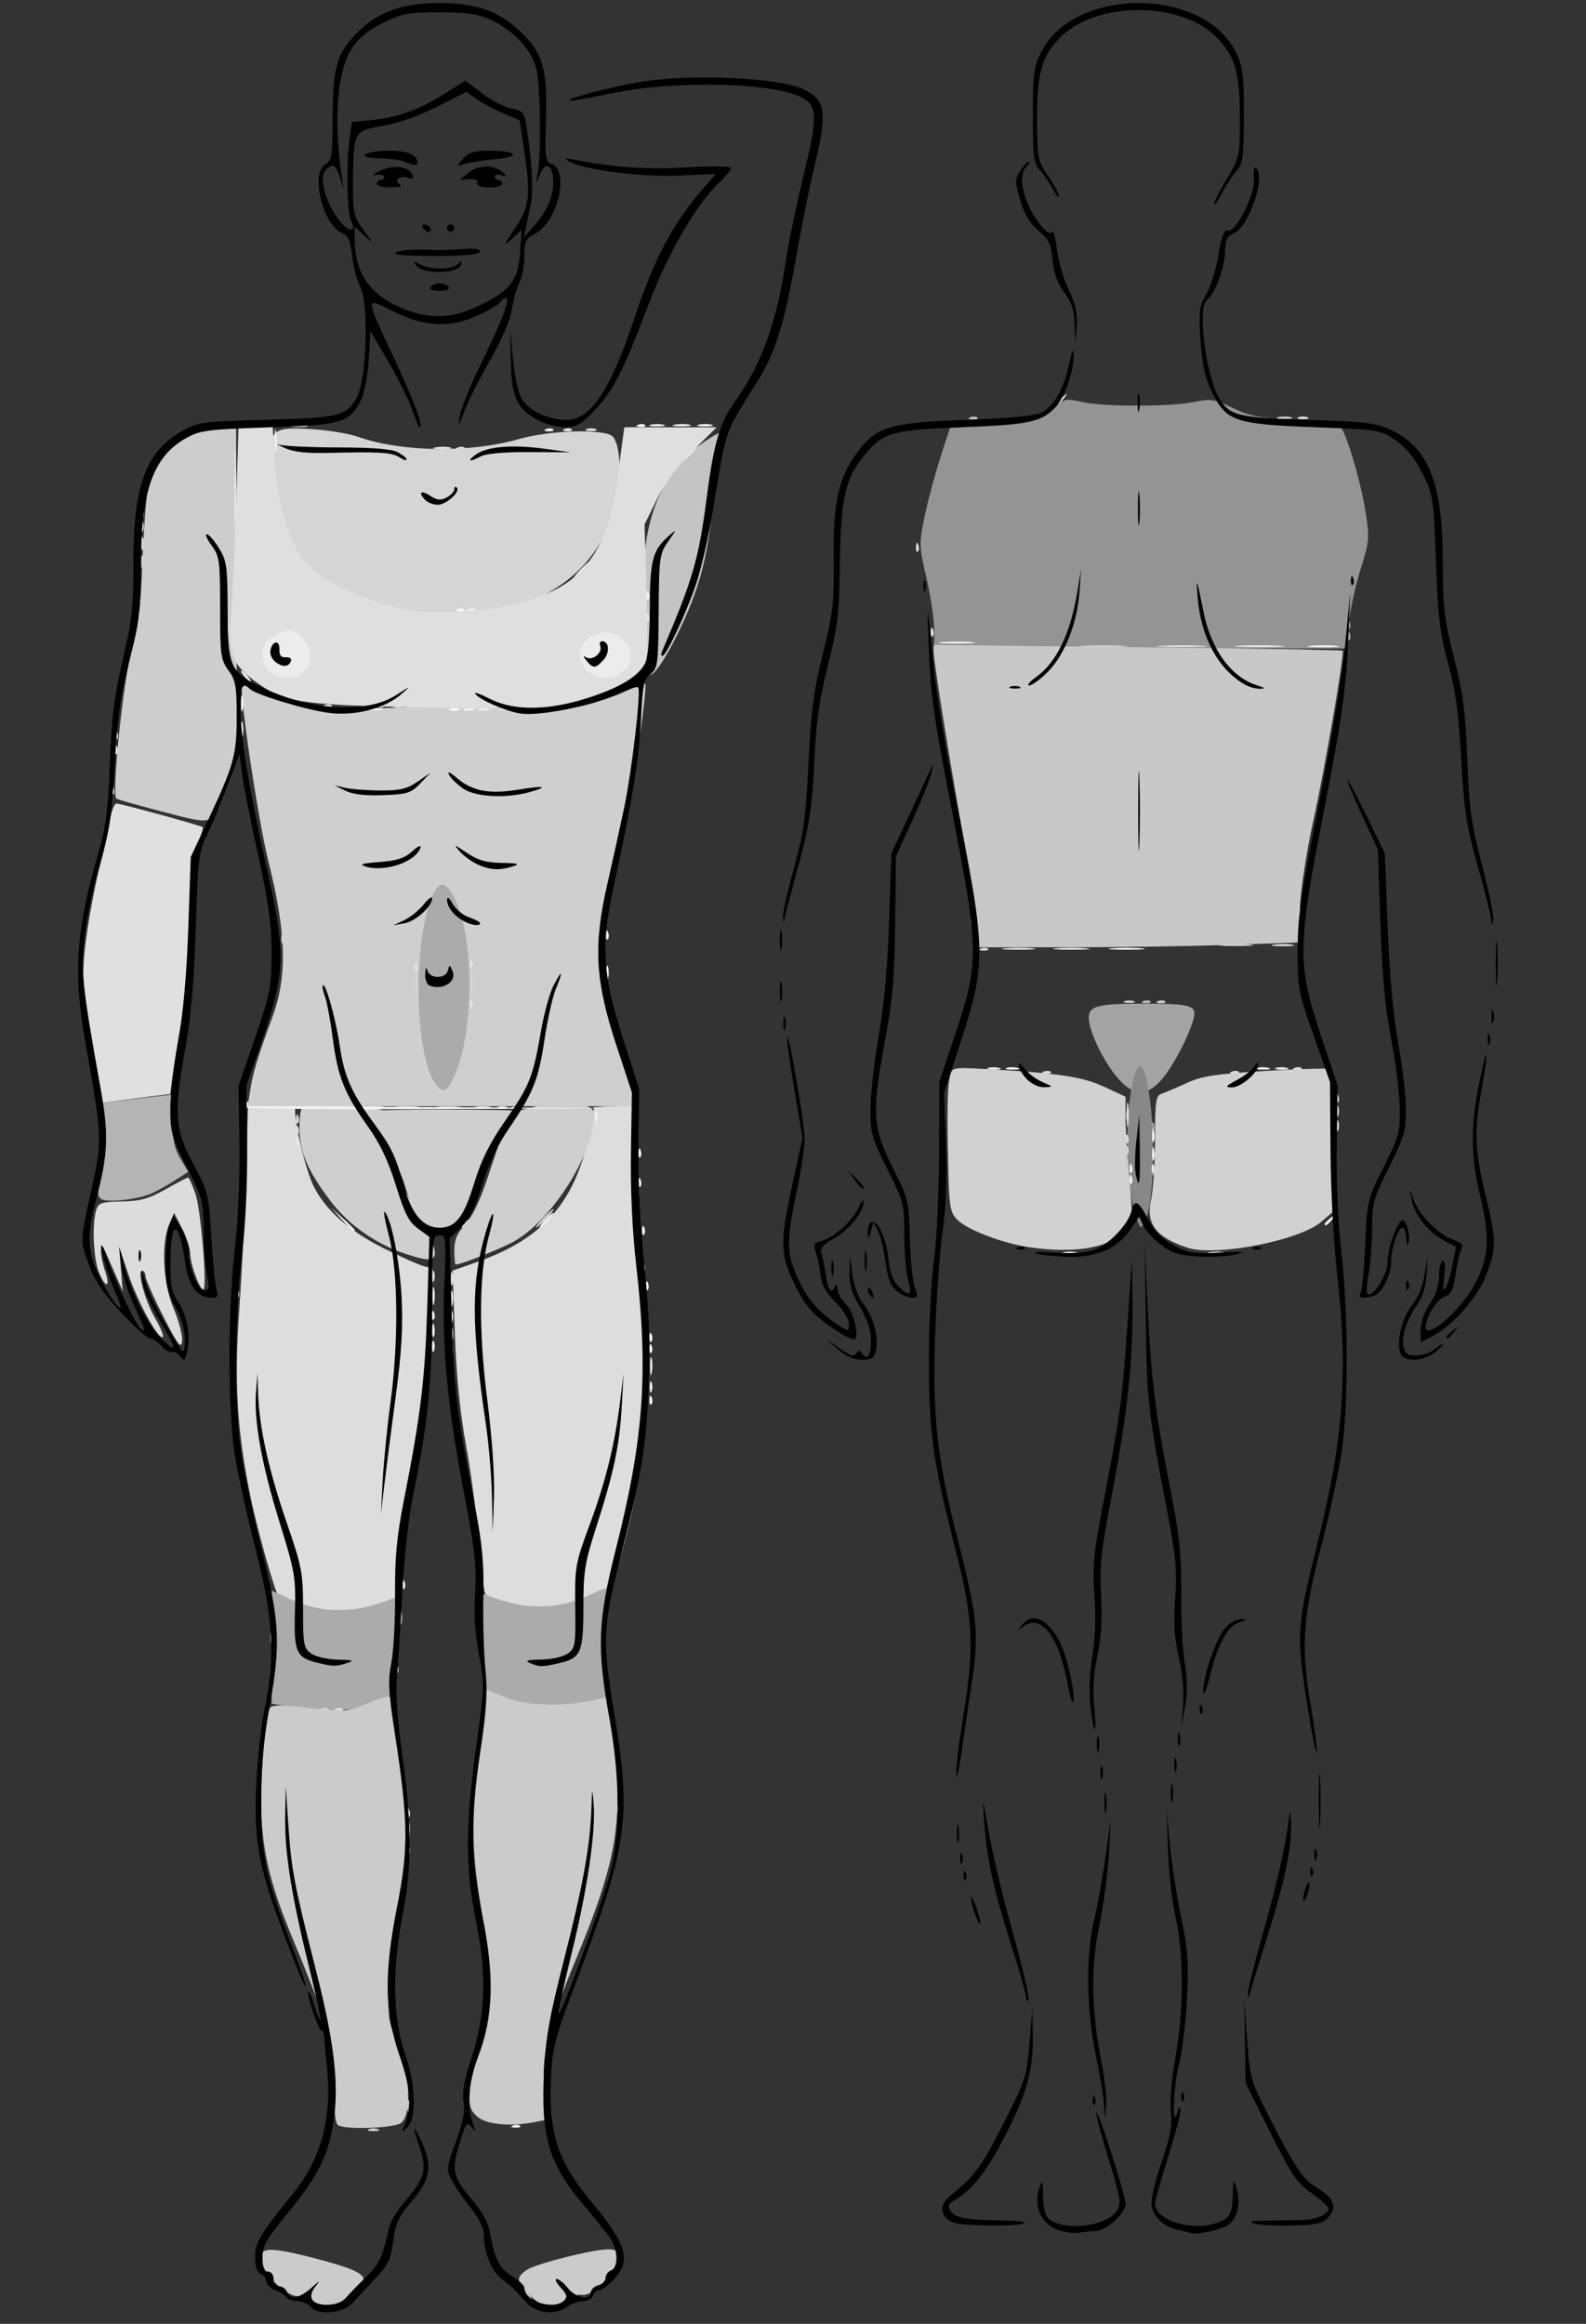 <?xml version="1.0" encoding="UTF-8" standalone="no"?>
<!-- Created with Inkscape (http://www.inkscape.org/) -->

<svg
   xmlns:dc="http://purl.org/dc/elements/1.1/"
   xmlns:cc="http://creativecommons.org/ns#"
   xmlns:rdf="http://www.w3.org/1999/02/22-rdf-syntax-ns#"
   xmlns:svg="http://www.w3.org/2000/svg"
   xmlns="http://www.w3.org/2000/svg"
   xmlns:sodipodi="http://sodipodi.sourceforge.net/DTD/sodipodi-0.dtd"
   xmlns:inkscape="http://www.inkscape.org/namespaces/inkscape"
   width="113.771mm"
   height="166.688mm"
   viewBox="0 0 113.771 166.688"
   version="1.1"
   id="svg8"
   inkscape:version="0.92.1 r15371"
   sodipodi:docname="mean-body.svg">
  <rect x="0" y="0" width="113.771" height="166.688" fill="#333333" stroke="none"/>
  <defs
     id="defs2" />
  <sodipodi:namedview
     id="base"
     pagecolor="#ffffff"
     bordercolor="#666666"
     borderopacity="1.0"
     inkscape:pageopacity="0.0"
     inkscape:pageshadow="2"
     inkscape:zoom="0.98994949"
     inkscape:cx="372.73717"
     inkscape:cy="397.74587"
     inkscape:document-units="mm"
     inkscape:current-layer="layer1"
     showgrid="false"
     fit-margin-top="0"
     fit-margin-left="0"
     fit-margin-right="0"
     fit-margin-bottom="0"
     inkscape:window-width="1920"
     inkscape:window-height="1017"
     inkscape:window-x="-8"
     inkscape:window-y="-8"
     inkscape:window-maximized="1" />
  <g
     inkscape:label="Layer 1"
     inkscape:groupmode="layer"
     id="layer1"
     transform="translate(-36.853,-68.513)">
    <g
       id="g21">
      <path
         style="fill:#f8f8f8;stroke-width:0.265;"
         d="m 60.086,184.22 c 0.191,-0.076 0.419,-0.067 0.507,0.021 0.088,0.088 -0.068,0.15 -0.347,0.139 -0.308,-0.013 -0.371,-0.075 -0.16,-0.16 z m 1.323,0 c 0.191,-0.076 0.419,-0.067 0.507,0.021 0.088,0.088 -0.068,0.15 -0.347,0.139 -0.308,-0.013 -0.371,-0.075 -0.16,-0.16 z m -7.867,-15.319 c 0.013,-0.308 0.075,-0.371 0.16,-0.16 0.076,0.191 0.067,0.419 -0.021,0.507 -0.088,0.088 -0.15,-0.068 -0.139,-0.347 z m 29.898,0 c 0.013,-0.308 0.075,-0.371 0.16,-0.16 0.076,0.191 0.067,0.419 -0.021,0.507 -0.088,0.088 -0.15,-0.068 -0.139,-0.347 z m -14.267,-3.55 c 0,-0.364 0.06,-0.513 0.133,-0.331 0.073,0.182 0.073,0.48 0,0.661 -0.073,0.182 -0.133,0.033 -0.133,-0.331 z m -1.323,-0.265 c 0,-0.364 0.06,-0.513 0.133,-0.331 0.073,0.182 0.073,0.48 0,0.661 -0.073,0.182 -0.133,0.033 -0.133,-0.331 z m 15.59,-0.684 c 0.013,-0.308 0.075,-0.371 0.16,-0.16 0.076,0.191 0.067,0.419 -0.021,0.507 -0.088,0.088 -0.15,-0.068 -0.139,-0.347 z m -29.898,-0.265 c 0.013,-0.308 0.075,-0.371 0.16,-0.16 0.076,0.191 0.067,0.419 -0.021,0.507 -0.088,0.088 -0.15,-0.068 -0.139,-0.347 z m 29.633,-3.44 c 0.013,-0.308 0.075,-0.371 0.16,-0.16 0.076,0.191 0.067,0.419 -0.021,0.507 -0.088,0.088 -0.15,-0.068 -0.139,-0.347 z m -29.369,-0.265 c 0.013,-0.308 0.075,-0.371 0.16,-0.16 0.076,0.191 0.067,0.419 -0.021,0.507 -0.088,0.088 -0.15,-0.068 -0.139,-0.347 z m 29.104,-3.704 c 0.013,-0.308 0.075,-0.371 0.16,-0.16 0.076,0.191 0.067,0.419 -0.021,0.507 -0.088,0.088 -0.15,-0.068 -0.139,-0.347 z m -0.265,-3.44 c 0.013,-0.308 0.075,-0.371 0.16,-0.16 0.076,0.191 0.067,0.419 -0.021,0.507 -0.088,0.088 -0.15,-0.068 -0.139,-0.347 z m -28.31,-0.265 c 0.013,-0.308 0.075,-0.371 0.16,-0.16 0.076,0.191 0.067,0.419 -0.021,0.507 -0.088,0.088 -0.15,-0.068 -0.139,-0.347 z m 0,-1.852 c 0.013,-0.308 0.075,-0.371 0.16,-0.16 0.076,0.191 0.067,0.419 -0.021,0.507 -0.088,0.088 -0.15,-0.068 -0.139,-0.347 z m 28.31,0 c 0.013,-0.308 0.075,-0.371 0.16,-0.16 0.076,0.191 0.067,0.419 -0.021,0.507 -0.088,0.088 -0.15,-0.068 -0.139,-0.347 z m -2.716,-3.466 c 0.191,-0.076 0.419,-0.067 0.507,0.021 0.088,0.088 -0.068,0.15 -0.347,0.139 -0.308,-0.013 -0.371,-0.075 -0.16,-0.16 z m -23.564,-0.259 c 0.182,-0.073 0.48,-0.073 0.661,0 0.182,0.073 0.033,0.133 -0.331,0.133 -0.364,0 -0.513,-0.06 -0.331,-0.133 z"
         id="path35"
         inkscape:connector-curvature="0"  />
      <path
         style="fill:#f2f2f2;stroke-width:0.265"
         d="m 71.269,182.924 c 0.013,-0.308 0.075,-0.371 0.16,-0.16 0.076,0.191 0.067,0.419 -0.021,0.507 -0.088,0.088 -0.15,-0.068 -0.139,-0.347 z M 53.563,167.997 c 0,-0.364 0.06,-0.513 0.133,-0.331 0.073,0.182 0.073,0.48 0,0.661 -0.073,0.182 -0.133,0.033 -0.133,-0.331 z m 29.898,0 c 0,-0.364 0.06,-0.513 0.133,-0.331 0.073,0.182 0.073,0.48 0,0.661 -0.073,0.182 -0.133,0.033 -0.133,-0.331 z M 53.573,165.219 c 0.005,-0.437 0.065,-0.583 0.132,-0.326 0.067,0.257 0.063,0.615 -0.01,0.794 -0.072,0.179 -0.127,-0.032 -0.122,-0.468 z m 29.867,-0.022 c 0.013,-0.308 0.075,-0.371 0.16,-0.16 0.076,0.191 0.067,0.419 -0.021,0.507 -0.088,0.088 -0.15,-0.068 -0.139,-0.347 z m -14.257,-1.036 c 0.005,-0.437 0.065,-0.583 0.132,-0.326 0.067,0.257 0.063,0.615 -0.01,0.794 -0.072,0.179 -0.127,-0.032 -0.122,-0.468 z m -1.323,-0.265 c 0.005,-0.437 0.065,-0.583 0.132,-0.326 0.067,0.257 0.063,0.615 -0.01,0.794 -0.072,0.179 -0.127,-0.032 -0.122,-0.468 z m -14.054,-2.668 c 0.013,-0.308 0.075,-0.371 0.16,-0.16 0.076,0.191 0.067,0.419 -0.021,0.507 -0.088,0.088 -0.15,-0.068 -0.139,-0.347 z m 0.529,-7.408 c 0.013,-0.308 0.075,-0.371 0.16,-0.16 0.076,0.191 0.067,0.419 -0.021,0.507 -0.088,0.088 -0.15,-0.068 -0.139,-0.347 z m 1.252,-6.376 c 0.191,-0.076 0.419,-0.067 0.507,0.021 0.088,0.088 -0.068,0.15 -0.347,0.139 -0.308,-0.013 -0.371,-0.075 -0.16,-0.16 z"
         id="path33"
         inkscape:connector-curvature="0" />
      <path
         style="fill:#ededed;stroke-width:0.265"
         d="m 65.713,182.13 c 0.013,-0.308 0.075,-0.371 0.16,-0.16 0.076,0.191 0.067,0.419 -0.021,0.507 -0.088,0.088 -0.15,-0.068 -0.139,-0.347 z M 53.583,166.674 c 0,-0.509 0.054,-0.718 0.121,-0.463 0.067,0.255 0.067,0.671 0,0.926 -0.067,0.255 -0.121,0.046 -0.121,-0.463 z m 29.903,-0.132 c -0.003,-0.582 0.049,-0.851 0.115,-0.598 0.066,0.253 0.069,0.729 0.005,1.058 -0.063,0.329 -0.117,0.122 -0.12,-0.46 z m -14.312,-3.572 c 0,-0.364 0.06,-0.513 0.133,-0.331 0.073,0.182 0.073,0.48 0,0.661 -0.073,0.182 -0.133,0.033 -0.133,-0.331 z m -1.344,-0.154 c 0.013,-0.308 0.075,-0.371 0.16,-0.16 0.076,0.191 0.067,0.419 -0.021,0.507 -0.088,0.088 -0.15,-0.068 -0.139,-0.347 z"
         id="path31"
         inkscape:connector-curvature="0" />
      <path
         style="fill:#e9e9e9;stroke-width:0.265"
         d="m 67.876,161.514 c -0.003,-0.582 0.049,-0.851 0.115,-0.598 0.066,0.253 0.069,0.729 0.005,1.058 -0.063,0.329 -0.117,0.122 -0.12,-0.46 z m 1.318,0.132 c 0,-0.509 0.054,-0.718 0.121,-0.463 0.067,0.255 0.067,0.671 0,0.926 -0.067,0.255 -0.121,0.046 -0.121,-0.463 z"
         id="path29"
         inkscape:connector-curvature="0" />
      <path
         style="fill:#e4e4e4;stroke-width:0.265"
         d="m 69.183,160.192 c 0.005,-0.437 0.065,-0.583 0.132,-0.326 0.067,0.257 0.063,0.615 -0.01,0.794 -0.072,0.179 -0.127,-0.032 -0.122,-0.468 z m -1.333,-0.132 c 0,-0.364 0.06,-0.513 0.133,-0.331 0.073,0.182 0.073,0.48 0,0.661 -0.073,0.182 -0.133,0.033 -0.133,-0.331 z"
         id="path27"
         inkscape:connector-curvature="0" />
      <path
         style="fill:#e0e0e0;stroke-width:0.265"
         d="m 82.911,159.376 c 0.013,-0.308 0.075,-0.371 0.16,-0.16 0.076,0.191 0.067,0.419 -0.021,0.507 -0.088,0.088 -0.15,-0.068 -0.139,-0.347 z M 54.336,148.792 c 0.013,-0.308 0.075,-0.371 0.16,-0.16 0.076,0.191 0.067,0.419 -0.021,0.507 -0.088,0.088 -0.15,-0.068 -0.139,-0.347 z"
         id="path25"
         inkscape:connector-curvature="0" />
      <path
         style="fill:#dddddd;stroke-width:0.265"
         d="m 74.495,184.095 c -3.029,-0.427 -2.842,-0.167 -3.222,-4.499 -0.183,-2.087 -0.625,-5.402 -0.984,-7.366 -0.437,-2.396 -0.704,-5.054 -0.81,-8.074 l -0.159,-4.502 1.744,-0.616 c 5.027,-1.775 7.315,-4.589 8.24,-10.135 l 0.162,-0.969 1.58,-0.089 c 1.809,-0.102 1.636,-0.469 1.578,3.35 -0.02,1.31 0.173,5.403 0.43,9.096 0.392,5.647 0.416,7.246 0.153,10.054 -0.345,3.68 -1.03,7.201 -2.057,10.571 -0.647,2.123 -0.713,2.222 -1.781,2.68 -1.48,0.635 -2.885,0.778 -4.875,0.498 z m -16.15,-0.44 c -0.767,-0.274 -1.439,-0.546 -1.493,-0.604 -0.256,-0.273 -1.521,-4.726 -2,-7.04 -0.998,-4.819 -1.209,-8.284 -0.831,-13.635 0.188,-2.656 0.406,-7.062 0.485,-9.79 l 0.143,-4.961 h 1.685 c 1.57,0 1.685,0.041 1.69,0.595 0.009,1.111 0.774,4.234 1.309,5.338 0.829,1.712 2.543,3.241 5.023,4.482 1.244,0.623 2.549,1.206 2.899,1.297 l 0.636,0.166 -0.16,4.446 c -0.107,2.964 -0.381,5.664 -0.823,8.098 -0.364,2.009 -0.808,5.364 -0.986,7.455 l -0.323,3.802 -1.21,0.305 c -2.264,0.571 -4.53,0.588 -6.044,0.046 z"
         id="path23"
         inkscape:connector-curvature="0" />
    </g>
    <g
       id="g48">
      <path
         style="fill:#f1f1f1;stroke-width:0.265"
         d="m 61.358,155.975 -0.777,-0.86 0.86,0.777 c 0.473,0.427 0.86,0.814 0.86,0.86 0,0.204 -0.218,0.025 -0.943,-0.777 z m 8.086,0.76 c 0,-0.055 0.208,-0.263 0.463,-0.463 0.42,-0.329 0.429,-0.32 0.1,0.1 -0.346,0.441 -0.563,0.581 -0.563,0.363 z m 6.482,-0.694 c 0.263,-0.291 0.538,-0.529 0.611,-0.529 0.073,0 -0.083,0.238 -0.347,0.529 -0.263,0.291 -0.538,0.529 -0.611,0.529 -0.073,0 0.083,-0.238 0.347,-0.529 z m -8.004,-5.217 c 0.4,-0.061 1.055,-0.061 1.455,0 0.4,0.061 0.073,0.11 -0.728,0.11 -0.8,0 -1.128,-0.05 -0.728,-0.11 z m 11.617,-2.192 c 0,-0.364 0.06,-0.513 0.133,-0.331 0.073,0.182 0.073,0.48 0,0.661 -0.073,0.182 -0.133,0.033 -0.133,-0.331 z M 59.854,147.134 c 0.182,-0.073 0.48,-0.073 0.661,0 0.182,0.073 0.033,0.133 -0.331,0.133 -0.364,0 -0.513,-0.06 -0.331,-0.133 z"
         id="path60"
         inkscape:connector-curvature="0" />
      <path
         style="fill:#e7e7e7;stroke-width:0.265"
         d="m 66.199,150.84 c 0.179,-0.072 0.536,-0.077 0.794,-0.01 0.257,0.067 0.111,0.126 -0.326,0.132 -0.437,0.005 -0.647,-0.05 -0.468,-0.122 z m 3.969,0 c 0.179,-0.072 0.536,-0.077 0.794,-0.01 0.257,0.067 0.111,0.126 -0.326,0.132 -0.437,0.005 -0.647,-0.05 -0.468,-0.122 z M 58.089,150.33 c 0.013,-0.308 0.075,-0.371 0.16,-0.16 0.076,0.191 0.067,0.419 -0.021,0.507 -0.088,0.088 -0.15,-0.068 -0.139,-0.347 z m 10.227,-1.607 c 0.179,-0.072 0.536,-0.077 0.794,-0.01 0.257,0.067 0.111,0.126 -0.326,0.132 -0.437,0.005 -0.647,-0.05 -0.468,-0.122 z"
         id="path58"
         inkscape:connector-curvature="0" />
      <path
         style="fill:#dfdfdf;stroke-width:0.265"
         d="m 58.089,149.536 c 0.013,-0.308 0.075,-0.371 0.16,-0.16 0.076,0.191 0.067,0.419 -0.021,0.507 -0.088,0.088 -0.15,-0.068 -0.139,-0.347 z m 11.571,-0.82 c 0.191,-0.076 0.419,-0.067 0.507,0.021 0.088,0.088 -0.068,0.15 -0.347,0.139 -0.308,-0.013 -0.371,-0.075 -0.16,-0.16 z"
         id="path56"
         inkscape:connector-curvature="0" />
      <path
         style="fill:#dadada;stroke-width:0.265"
         d="m 58.089,148.743 c 0.013,-0.308 0.075,-0.371 0.16,-0.16 0.076,0.191 0.067,0.419 -0.021,0.507 -0.088,0.088 -0.15,-0.068 -0.139,-0.347 z"
         id="path54"
         inkscape:connector-curvature="0" />
      <path
         style="fill:#d3d3d3;stroke-width:0.265"
         d="m 69.974,156.47 c 0,-0.055 0.208,-0.263 0.463,-0.463 0.42,-0.329 0.429,-0.32 0.1,0.1 -0.346,0.441 -0.563,0.581 -0.563,0.363 z m 5.821,-0.562 c 0.342,-0.364 0.681,-0.661 0.754,-0.661 0.073,0 -0.147,0.298 -0.489,0.661 -0.342,0.364 -0.681,0.661 -0.754,0.661 -0.073,0 0.147,-0.298 0.489,-0.661 z"
         id="path52"
         inkscape:connector-curvature="0" />
      <path
         style="fill:#cfcfcf;stroke-width:0.265"
         d="m 69.445,158.197 c 0,-0.76 0.192,-1.22 0.756,-1.81 0.472,-0.494 1.062,-1.703 1.569,-3.214 l 0.813,-2.423 H 69.144 c -1.891,0 -3.668,0.123 -3.95,0.274 -0.477,0.255 -0.485,0.337 -0.122,1.206 0.214,0.513 0.93,1.894 1.591,3.069 2.018,3.588 1.9,4.048 -0.798,3.124 -2.107,-0.721 -4.005,-2.061 -5.272,-3.723 -1.677,-2.199 -2.261,-3.57 -2.261,-5.309 0,-2.415 0.547,-2.531 5.919,-1.258 4.119,0.976 6.289,0.944 10.676,-0.157 2.53,-0.635 2.767,-0.653 3.672,-0.275 0.948,0.396 0.964,0.427 0.793,1.528 -0.444,2.864 -3.132,6.846 -5.594,8.289 -0.869,0.509 -3.854,1.699 -4.263,1.699 -0.05,0 -0.091,-0.459 -0.091,-1.019 z"
         id="path50"
         inkscape:connector-curvature="0" />
    </g>
    <g
       id="g73">
      <path
         style="fill:#f1f1f1;stroke-width:0.265"
         d="m 73.629,147.92 c 0.191,-0.076 0.419,-0.067 0.507,0.021 0.088,0.088 -0.068,0.15 -0.347,0.139 -0.308,-0.013 -0.371,-0.075 -0.16,-0.16 z"
         id="path83"
         inkscape:connector-curvature="0" />
      <path
         style="fill:#e8e8e8;stroke-width:0.265"
         d="m 72.554,147.925 c 0.182,-0.073 0.48,-0.073 0.661,0 0.182,0.073 0.033,0.133 -0.331,0.133 -0.364,0 -0.513,-0.06 -0.331,-0.133 z"
         id="path81"
         inkscape:connector-curvature="0" />
      <path
         style="fill:#e0e0e0;stroke-width:0.265"
         d="m 65.145,147.909 c 0.473,-0.059 1.247,-0.059 1.72,0 0.473,0.059 0.086,0.107 -0.86,0.107 -0.946,0 -1.333,-0.048 -0.86,-0.107 z m 5.824,0.004 c 0.329,-0.063 0.805,-0.061 1.058,0.005 0.253,0.066 -0.016,0.118 -0.598,0.115 -0.582,-0.003 -0.789,-0.057 -0.46,-0.12 z"
         id="path79"
         inkscape:connector-curvature="0" />
      <path
         style="fill:#d9d9d9;stroke-width:0.265"
         d="m 62.83,148.055 c 0,-0.12 0.357,-0.219 0.794,-0.219 0.437,0 0.794,0.046 0.794,0.102 0,0.056 -0.357,0.155 -0.794,0.219 -0.437,0.064 -0.794,0.018 -0.794,-0.102 z m 5.353,-0.143 c 0.398,-0.06 1.112,-0.062 1.587,-0.003 0.476,0.059 0.15,0.108 -0.723,0.11 -0.873,0.002 -1.262,-0.047 -0.865,-0.107 z"
         id="path77"
         inkscape:connector-curvature="0" />
      <path
         style="fill:#cfcfcf;stroke-width:0.265"
         d="m 67.704,156.719 c -0.833,-0.361 -1.026,-0.706 -1.854,-3.324 -0.252,-0.799 -0.976,-2.259 -1.607,-3.244 -0.632,-0.985 -1.148,-1.85 -1.148,-1.921 0,-0.071 2.441,-0.13 5.424,-0.13 2.983,0 5.424,0.046 5.424,0.103 0,0.057 -0.48,0.92 -1.066,1.918 -0.587,0.998 -1.318,2.674 -1.625,3.723 -0.783,2.673 -1.907,3.584 -3.547,2.874 z"
         id="path75"
         inkscape:connector-curvature="0" />
    </g>
    <g
       id="g96">
      <path
         style="fill:#f3f3f3;stroke-width:0.265"
         d="m 54.54,147.954 c -0.097,-0.097 -0.175,-0.305 -0.172,-0.463 0.002,-0.172 0.088,-0.155 0.213,0.042 0.161,0.253 3.416,0.345 14.217,0.399 l 14.009,0.071 -14.045,0.064 c -7.725,0.035 -14.124,-0.016 -14.221,-0.113 z m 25.804,-9.745 c 0.005,-0.437 0.065,-0.583 0.132,-0.326 0.067,0.257 0.063,0.615 -0.01,0.794 -0.072,0.179 -0.127,-0.032 -0.122,-0.468 z m -0.031,-2.668 c 0.013,-0.308 0.075,-0.371 0.16,-0.16 0.076,0.191 0.067,0.419 -0.021,0.507 -0.088,0.088 -0.15,-0.068 -0.139,-0.347 z M 63.839,119.11 c 0.191,-0.076 0.419,-0.067 0.507,0.021 0.088,0.088 -0.068,0.15 -0.347,0.139 -0.308,-0.013 -0.371,-0.075 -0.16,-0.16 z m 8.202,0 c 0.191,-0.076 0.419,-0.067 0.507,0.021 0.088,0.088 -0.068,0.15 -0.347,0.139 -0.308,-0.013 -0.371,-0.075 -0.16,-0.16 z m -4.779,-0.259 c 0.182,-0.073 0.48,-0.073 0.661,0 0.182,0.073 0.033,0.133 -0.331,0.133 -0.364,0 -0.513,-0.06 -0.331,-0.133 z m 1.587,0 c 0.182,-0.073 0.48,-0.073 0.661,0 0.182,0.073 0.033,0.133 -0.331,0.133 -0.364,0 -0.513,-0.06 -0.331,-0.133 z"
         id="path106"
         inkscape:connector-curvature="0" />
      <path
         style="fill:#e7e7e7;stroke-width:0.265"
         d="m 75.199,119.38 c 0.182,-0.073 0.48,-0.073 0.661,0 0.182,0.073 0.033,0.133 -0.331,0.133 -0.364,0 -0.513,-0.06 -0.331,-0.133 z"
         id="path104"
         inkscape:connector-curvature="0" />
      <path
         style="fill:#dfdfdf;stroke-width:0.265"
         d="m 74.141,119.38 c 0.182,-0.073 0.48,-0.073 0.661,0 0.182,0.073 0.033,0.133 -0.331,0.133 -0.364,0 -0.513,-0.06 -0.331,-0.133 z m 2.133,-0.006 c 0.191,-0.076 0.419,-0.067 0.507,0.021 0.088,0.088 -0.068,0.15 -0.347,0.139 -0.308,-0.013 -0.371,-0.075 -0.16,-0.16 z m -11.113,-0.265 c 0.191,-0.076 0.419,-0.067 0.507,0.021 0.088,0.088 -0.068,0.15 -0.347,0.139 -0.308,-0.013 -0.371,-0.075 -0.16,-0.16 z"
         id="path102"
         inkscape:connector-curvature="0" />
      <path
         style="fill:#d3d3d3;stroke-width:0.265"
         d="m 57.03,135.805 c 0.013,-0.308 0.075,-0.371 0.16,-0.16 0.076,0.191 0.067,0.419 -0.021,0.507 -0.088,0.088 -0.15,-0.068 -0.139,-0.347 z"
         id="path100"
         inkscape:connector-curvature="0" />
      <path
         style="fill:#cfcfcf;stroke-width:0.265"
         d="m 54.796,146.741 c 0.198,-1.281 0.537,-2.401 1.581,-5.226 1.098,-2.971 1.027,-5.999 -0.262,-11.183 -0.793,-3.19 -2.166,-12.506 -1.891,-12.831 0.032,-0.038 0.702,0.211 1.489,0.555 0.786,0.343 2.019,0.769 2.74,0.947 1.36,0.335 7.072,0.419 8.257,0.122 0.372,-0.093 2.689,-0.014 5.149,0.176 3.981,0.308 4.689,0.299 6.444,-0.082 1.085,-0.235 2.597,-0.727 3.361,-1.092 0.764,-0.365 1.421,-0.632 1.46,-0.593 0.235,0.235 -1.103,9.156 -1.89,12.605 -1.326,5.812 -1.311,8.205 0.081,12.707 0.561,1.815 1.094,3.687 1.184,4.16 l 0.163,0.86 H 68.641 54.622 Z"
         id="path98"
         inkscape:connector-curvature="0" />
    </g>
    <g
       id="g119">
      <path
         style="fill:#f4f4f4;stroke-width:0.265"
         d="m 67.422,113.039 c 0.402,-0.061 0.997,-0.059 1.323,0.004 0.325,0.063 -0.004,0.113 -0.731,0.111 -0.728,-0.002 -0.994,-0.053 -0.592,-0.114 z m 14.02,-10.79 c -0.003,-0.582 0.049,-0.851 0.115,-0.598 0.066,0.253 0.069,0.729 0.005,1.058 -0.063,0.329 -0.117,0.122 -0.12,-0.46 z m -5.408,-2.959 c 0.191,-0.076 0.419,-0.067 0.507,0.021 0.088,0.088 -0.068,0.15 -0.347,0.139 -0.308,-0.013 -0.371,-0.075 -0.16,-0.16 z M 57.764,99.019 c 0.329,-0.063 0.805,-0.061 1.058,0.005 0.253,0.066 -0.016,0.118 -0.598,0.115 -0.582,-0.003 -0.789,-0.057 -0.46,-0.12 z"
         id="path127"
         inkscape:connector-curvature="0" />
      <path
         style="fill:#eeeeee;stroke-width:0.265"
         d="m 59.15,109.922 c -0.181,-0.218 -0.27,-0.397 -0.197,-0.397 0.073,0 0.281,0.179 0.462,0.397 0.181,0.218 0.27,0.397 0.197,0.397 -0.073,0 -0.281,-0.179 -0.462,-0.397 z m 19.315,-0.529 c 0.342,-0.364 0.681,-0.661 0.754,-0.661 0.073,0 -0.147,0.298 -0.489,0.661 -0.342,0.364 -0.681,0.661 -0.754,0.661 -0.073,0 0.147,-0.298 0.489,-0.661 z m -10.382,-8.786 c 0.329,-0.063 0.805,-0.061 1.058,0.005 0.253,0.066 -0.016,0.118 -0.598,0.115 -0.582,-0.003 -0.789,-0.057 -0.46,-0.12 z"
         id="path125"
         inkscape:connector-curvature="0" />
      <path
         style="fill:#e7e7e7;stroke-width:0.265"
         d="m 69.684,100.613 c 0.191,-0.076 0.419,-0.067 0.507,0.021 0.088,0.088 -0.068,0.15 -0.347,0.139 -0.308,-0.013 -0.371,-0.075 -0.16,-0.16 z m 7.673,-1.323 c 0.191,-0.076 0.419,-0.067 0.507,0.021 0.088,0.088 -0.068,0.15 -0.347,0.139 -0.308,-0.013 -0.371,-0.075 -0.16,-0.16 z m 1.571,0.005 c 0.182,-0.073 0.48,-0.073 0.661,0 0.182,0.073 0.033,0.133 -0.331,0.133 -0.364,0 -0.513,-0.06 -0.331,-0.133 z"
         id="path123"
         inkscape:connector-curvature="0" />
      <path
         style="fill:#d5d5d5;stroke-width:0.265"
         d="m 65.103,112.708 c -5.657,-1.257 -8.91,-5.258 -8.91,-10.957 0,-2.454 0.24,-2.645 3.089,-2.452 1.164,0.079 2.617,0.321 3.228,0.538 3.124,1.111 8.047,1.181 11.588,0.165 2.275,-0.653 6.243,-0.743 6.733,-0.153 0.555,0.669 0.638,3.08 0.169,4.91 -0.978,3.817 -3.681,6.37 -7.97,7.527 -1.884,0.508 -6.445,0.751 -7.926,0.422 z"
         id="path121"
         inkscape:connector-curvature="0" />
    </g>
    <g
       id="g140">
      <path
         style="fill:#f0f0f0;stroke-width:0.265"
         d="m 44.838,125.168 c 0.013,-0.308 0.075,-0.371 0.16,-0.16 0.076,0.191 0.067,0.419 -0.021,0.507 -0.088,0.088 -0.15,-0.068 -0.139,-0.347 z m 0.265,-3.969 c 0.013,-0.308 0.075,-0.371 0.16,-0.16 0.076,0.191 0.067,0.419 -0.021,0.507 -0.088,0.088 -0.15,-0.068 -0.139,-0.347 z m 9.036,-0.375 c 0,-0.509 0.054,-0.718 0.121,-0.463 0.067,0.255 0.067,0.671 0,0.926 -0.067,0.255 -0.121,0.046 -0.121,-0.463 z m 0,-1.852 c 0,-0.509 0.054,-0.718 0.121,-0.463 0.067,0.255 0.067,0.671 0,0.926 -0.067,0.255 -0.121,0.046 -0.121,-0.463 z m -0.539,-7.276 c 0.005,-0.437 0.065,-0.583 0.132,-0.326 0.067,0.257 0.063,0.615 -0.01,0.794 -0.072,0.179 -0.127,-0.032 -0.122,-0.468 z m -6.91,-0.287 c 0.013,-0.308 0.075,-0.371 0.16,-0.16 0.076,0.191 0.067,0.419 -0.021,0.507 -0.088,0.088 -0.15,-0.068 -0.139,-0.347 z m 7.217,-9.238 c 7.93e-4,-1.31 0.046,-1.812 0.101,-1.117 0.055,0.696 0.054,1.767 -0.002,2.381 -0.055,0.614 -0.1,0.045 -0.099,-1.265 z"
         id="path154"
         inkscape:connector-curvature="0" />
      <path
         style="fill:#ececec;stroke-width:0.265"
         d="m 53.59,112.887 c 0,-0.364 0.06,-0.513 0.133,-0.331 0.073,0.182 0.073,0.48 0,0.661 -0.073,0.182 -0.133,0.033 -0.133,-0.331 z"
         id="path152"
         inkscape:connector-curvature="0" />
      <path
         style="fill:#e6e6e6;stroke-width:0.265"
         d="m 45.103,122.257 c 0.013,-0.308 0.075,-0.371 0.16,-0.16 0.076,0.191 0.067,0.419 -0.021,0.507 -0.088,0.088 -0.15,-0.068 -0.139,-0.347 z m 1.587,-9.79 c 0.013,-0.308 0.075,-0.371 0.16,-0.16 0.076,0.191 0.067,0.419 -0.021,0.507 -0.088,0.088 -0.15,-0.068 -0.139,-0.347 z m 0.265,-7.144 c 0.013,-0.308 0.075,-0.371 0.16,-0.16 0.076,0.191 0.067,0.419 -0.021,0.507 -0.088,0.088 -0.15,-0.068 -0.139,-0.347 z"
         id="path150"
         inkscape:connector-curvature="0" />
      <path
         style="fill:#dedede;stroke-width:0.265"
         d="m 53.569,109.557 c 0.013,-0.308 0.075,-0.371 0.16,-0.16 0.076,0.191 0.067,0.419 -0.021,0.507 -0.088,0.088 -0.15,-0.068 -0.139,-0.347 z m -6.594,-3.285 c 0,-0.364 0.06,-0.513 0.133,-0.331 0.073,0.182 0.073,0.48 0,0.661 -0.073,0.182 -0.133,0.033 -0.133,-0.331 z"
         id="path148"
         inkscape:connector-curvature="0" />
      <path
         style="fill:#dadada;stroke-width:0.265"
         d="m 53.61,108.389 c 0,-0.509 0.054,-0.718 0.121,-0.463 0.067,0.255 0.067,0.671 0,0.926 -0.067,0.255 -0.121,0.046 -0.121,-0.463 z m -6.624,-0.926 c 0.005,-0.437 0.065,-0.583 0.132,-0.326 0.067,0.257 0.063,0.615 -0.01,0.794 -0.072,0.179 -0.127,-0.032 -0.122,-0.468 z m 5.72,-8.515 c 0.191,-0.076 0.419,-0.067 0.507,0.021 0.088,0.088 -0.068,0.15 -0.347,0.139 -0.308,-0.013 -0.371,-0.075 -0.16,-0.16 z"
         id="path146"
         inkscape:connector-curvature="0" />
      <path
         style="fill:#d4d4d4;stroke-width:0.265"
         d="m 46.985,108.786 c 0.005,-0.437 0.065,-0.583 0.132,-0.326 0.067,0.257 0.063,0.615 -0.01,0.794 -0.072,0.179 -0.127,-0.032 -0.122,-0.468 z m 6.624,-1.984 c 0,-0.509 0.054,-0.718 0.121,-0.463 0.067,0.255 0.067,0.671 0,0.926 -0.067,0.255 -0.121,0.046 -0.121,-0.463 z"
         id="path144"
         inkscape:connector-curvature="0" />
      <path
         style="fill:#cdcdcd;stroke-width:0.265"
         d="m 48.173,126.647 c -1.574,-0.409 -2.915,-0.796 -2.979,-0.861 -0.336,-0.336 0.5,-8.452 1.084,-10.519 0.498,-1.761 0.67,-3.167 0.794,-6.482 0.087,-2.328 0.278,-4.781 0.424,-5.45 0.49,-2.247 2.536,-3.936 5.181,-4.275 l 1.113,-0.143 0.014,9.168 c 0.008,5.042 0.035,10.477 0.061,12.078 0.044,2.719 -0.01,3.054 -0.815,5.093 -1.008,2.553 -0.721,2.471 -4.877,1.391 z"
         id="path142"
         inkscape:connector-curvature="0" />
    </g>
    <g
       id="g167">
      <path
         style="fill:#f1f1f1;stroke-width:0.265"
         d="m 82.786,110.945 c 0.001,-1.164 0.047,-1.607 0.103,-0.985 0.056,0.622 0.055,1.575 -0.002,2.117 -0.057,0.542 -0.103,0.033 -0.102,-1.131 z"
         id="path175"
         inkscape:connector-curvature="0" />
      <path
         style="fill:#d9d9d9;stroke-width:0.265"
         d="m 85.606,101.453 c 0,-0.055 0.208,-0.263 0.463,-0.463 0.42,-0.329 0.429,-0.32 0.1,0.1 -0.346,0.441 -0.563,0.581 -0.563,0.363 z"
         id="path173"
         inkscape:connector-curvature="0" />
      <path
         style="fill:#d1d1d1;stroke-width:0.265"
         d="m 82.981,114.628 c 0.013,-0.308 0.075,-0.371 0.16,-0.16 0.076,0.191 0.067,0.419 -0.021,0.507 -0.088,0.088 -0.15,-0.068 -0.139,-0.347 z"
         id="path171"
         inkscape:connector-curvature="0" />
      <path
         style="fill:#c4c4c4;stroke-width:0.265"
         d="m 83.131,114.874 c -0.574,-6.792 0.197,-10.619 2.697,-13.386 0.764,-0.845 2.557,-2.052 3.049,-2.052 0.064,0 -0.038,0.516 -0.228,1.147 -0.19,0.631 -0.426,1.97 -0.525,2.977 -0.32,3.259 -0.671,5.234 -1.24,6.989 -0.877,2.705 -2.814,6.35 -3.373,6.35 -0.114,0 -0.285,-0.911 -0.379,-2.024 z"
         id="path169"
         inkscape:connector-curvature="0" />
    </g>
    <g
       id="g188">
      <path
         style="fill:#f8f8f8;stroke-width:0.265"
         d="m 62.9,119.344 c 0.402,-0.061 0.997,-0.059 1.323,0.004 0.325,0.063 -0.004,0.113 -0.731,0.111 -0.728,-0.002 -0.994,-0.053 -0.592,-0.114 z m 6.214,0.015 c 0.182,-0.073 0.48,-0.073 0.661,0 0.182,0.073 0.033,0.133 -0.331,0.133 -0.364,0 -0.513,-0.06 -0.331,-0.133 z m 0.546,-7.149 c 0.191,-0.076 0.419,-0.067 0.507,0.021 0.088,0.088 -0.068,0.15 -0.347,0.139 -0.308,-0.013 -0.371,-0.075 -0.16,-0.16 z M 86.973,98.978 c 0.255,-0.067 0.671,-0.067 0.926,0 0.255,0.067 0.046,0.121 -0.463,0.121 -0.509,0 -0.718,-0.054 -0.463,-0.121 z M 55.086,98.723 c 0.179,-0.072 0.536,-0.077 0.794,-0.01 0.257,0.067 0.111,0.126 -0.326,0.132 -0.437,0.005 -0.647,-0.049 -0.468,-0.122 z"
         id="path200"
         inkscape:connector-curvature="0" />
      <path
         style="fill:#f2f2f2;stroke-width:0.265"
         d="m 70.172,119.358 c 0.182,-0.073 0.48,-0.073 0.661,0 0.182,0.073 0.033,0.133 -0.331,0.133 -0.364,0 -0.513,-0.06 -0.331,-0.133 z m 0.281,-7.149 c 0.191,-0.076 0.419,-0.067 0.507,0.021 0.088,0.088 -0.068,0.15 -0.347,0.139 -0.308,-0.013 -0.371,-0.075 -0.16,-0.16 z m 12.77,-1.032 c 0.013,-0.308 0.075,-0.371 0.16,-0.16 0.076,0.191 0.067,0.419 -0.021,0.507 -0.088,0.088 -0.15,-0.068 -0.139,-0.347 z M 56.556,100.087 c 0.002,-0.728 0.053,-0.994 0.114,-0.592 0.061,0.402 0.059,0.997 -0.004,1.323 -0.063,0.325 -0.113,-0.004 -0.111,-0.731 z m 26.068,-1.107 c 0.191,-0.076 0.419,-0.067 0.507,0.021 0.088,0.088 -0.068,0.15 -0.347,0.139 -0.308,-0.013 -0.371,-0.075 -0.16,-0.16 z m 2.632,-0.006 c 0.329,-0.063 0.805,-0.061 1.058,0.005 0.253,0.066 -0.016,0.118 -0.598,0.115 -0.582,-0.003 -0.789,-0.057 -0.46,-0.12 z"
         id="path198"
         inkscape:connector-curvature="0" />
      <path
         style="fill:#ededed;stroke-width:0.265"
         d="m 71.231,119.358 c 0.182,-0.073 0.48,-0.073 0.661,0 0.182,0.073 0.033,0.133 -0.331,0.133 -0.364,0 -0.513,-0.06 -0.331,-0.133 z m -16.867,-2.338 c -0.181,-0.218 -0.27,-0.397 -0.197,-0.397 0.073,0 0.281,0.179 0.462,0.397 0.181,0.218 0.27,0.397 0.197,0.397 -0.073,0 -0.281,-0.179 -0.462,-0.397 z m -1.262,-3.307 c 0,-0.509 0.054,-0.718 0.121,-0.463 0.067,0.255 0.067,0.671 0,0.926 -0.067,0.255 -0.121,0.046 -0.121,-0.463 z m 0.576,-10.186 c 2.91e-4,-2.474 0.04,-3.45 0.089,-2.17 0.049,1.28 0.048,3.305 -5.56e-4,4.498 -0.049,1.193 -0.089,0.146 -0.088,-2.328 z m 29.856,-4.548 c 0.255,-0.067 0.671,-0.067 0.926,0 0.255,0.067 0.046,0.121 -0.463,0.121 -0.509,0 -0.718,-0.054 -0.463,-0.121 z"
         id="path196"
         inkscape:connector-curvature="0" />
      <path
         style="fill:#e5e5e5;stroke-width:0.265"
         d="m 72.686,119.351 c 0.255,-0.067 0.671,-0.067 0.926,0 0.255,0.067 0.046,0.121 -0.463,0.121 -0.509,0 -0.718,-0.054 -0.463,-0.121 z m 2.514,0.007 c 0.182,-0.073 0.48,-0.073 0.661,0 0.182,0.073 0.033,0.133 -0.331,0.133 -0.364,0 -0.513,-0.06 -0.331,-0.133 z m -15.065,-0.27 c 0.191,-0.076 0.419,-0.067 0.507,0.021 0.088,0.088 -0.068,0.15 -0.347,0.139 -0.308,-0.013 -0.371,-0.075 -0.16,-0.16 z m 23.089,-6.324 c 0.013,-0.308 0.075,-0.371 0.16,-0.16 0.076,0.191 0.067,0.419 -0.021,0.507 -0.088,0.088 -0.15,-0.068 -0.139,-0.347 z m 3.022,-11.752 c 0.263,-0.291 0.538,-0.529 0.611,-0.529 0.073,0 -0.083,0.238 -0.347,0.529 -0.263,0.291 -0.538,0.529 -0.611,0.529 -0.073,0 0.083,-0.238 0.347,-0.529 z"
         id="path194"
         inkscape:connector-curvature="0" />
      <path
         style="fill:#e1e1e1;stroke-width:0.265"
         d="m 83,108.421 c 0,-0.509 0.054,-0.718 0.121,-0.463 0.067,0.255 0.067,0.671 0,0.926 -0.067,0.255 -0.121,0.046 -0.121,-0.463 z"
         id="path192"
         inkscape:connector-curvature="0" />
      <path
         style="fill:#dfdfdf;stroke-width:0.265"
         d="m 66.534,119.248 c -8.256,-0.191 -9.304,-0.359 -11.324,-1.823 -1.737,-1.258 -2.014,-2.045 -1.772,-5.026 0.113,-1.388 0.278,-4.964 0.367,-7.947 l 0.162,-5.424 1.218,-0.079 1.218,-0.079 0.151,2.593 c 0.176,3.023 0.912,5.618 2.033,7.165 0.905,1.25 3.537,2.645 6.361,3.373 3.301,0.85 8.458,0.366 11.518,-1.082 2.659,-1.258 4.137,-3.767 4.664,-7.916 0.148,-1.168 0.324,-2.51 0.39,-2.983 l 0.121,-0.86 h 3.313 3.313 l -1.698,1.673 c -1.115,1.098 -2.004,2.295 -2.589,3.483 l -0.891,1.81 0.104,3.727 c 0.147,5.253 0.141,5.754 -0.073,6.571 -0.39,1.488 -3.34,2.653 -7.325,2.894 -0.946,0.057 -5.113,0.025 -9.26,-0.07 z"
         id="path190"
         inkscape:connector-curvature="0" />
    </g>
    <g
       id="g213">
      <path
         style="fill:#e2e2e2;stroke-width:0.265"
         d="m 70.556,140.5 c 0.013,-0.308 0.075,-0.371 0.16,-0.16 0.076,0.191 0.067,0.419 -0.021,0.507 -0.088,0.088 -0.15,-0.068 -0.139,-0.347 z m -3.969,-2.646 c 0.013,-0.308 0.075,-0.371 0.16,-0.16 0.076,0.191 0.067,0.419 -0.021,0.507 -0.088,0.088 -0.15,-0.068 -0.139,-0.347 z m 3.969,-0.265 c 0.013,-0.308 0.075,-0.371 0.16,-0.16 0.076,0.191 0.067,0.419 -0.021,0.507 -0.088,0.088 -0.15,-0.068 -0.139,-0.347 z"
         id="path219"
         inkscape:connector-curvature="0" />
      <path
         style="fill:#d7d7d7;stroke-width:0.265"
         d="m 66.639,139.332 c 0,-0.655 0.052,-0.923 0.115,-0.595 0.063,0.327 0.063,0.863 0,1.191 -0.063,0.327 -0.115,0.059 -0.115,-0.595 z m 3.969,-0.265 c 0,-0.655 0.052,-0.923 0.115,-0.595 0.063,0.327 0.063,0.863 0,1.191 -0.063,0.327 -0.115,0.059 -0.115,-0.595 z"
         id="path217"
         inkscape:connector-curvature="0" />
      <path
         style="fill:#ababab;stroke-width:0.265"
         d="m 68.164,146.355 c -1.525,-1.838 -1.747,-9.948 -0.366,-13.399 0.52,-1.3 0.998,-1.309 1.65,-0.033 1.425,2.793 1.44,9.499 0.028,12.69 -0.531,1.202 -0.802,1.355 -1.311,0.741 z"
         id="path215"
         inkscape:connector-curvature="0" />
    </g>
    <g
       id="g232">
      <path
         style="fill:#f9f9f9;stroke-width:0.265"
         d="m 42.537,138.189 c -0.003,-0.582 0.049,-0.851 0.115,-0.598 0.066,0.253 0.069,0.729 0.005,1.058 -0.063,0.329 -0.117,0.122 -0.12,-0.46 z"
         id="path242"
         inkscape:connector-curvature="0" />
      <path
         style="fill:#f3f3f3;stroke-width:0.265"
         d="m 50.45,138.057 c 0,-0.364 0.06,-0.513 0.133,-0.331 0.073,0.182 0.073,0.48 0,0.661 -0.073,0.182 -0.133,0.033 -0.133,-0.331 z"
         id="path240"
         inkscape:connector-curvature="0" />
      <path
         style="fill:#ededed;stroke-width:0.265"
         d="m 50.504,135.147 c 0,-1.382 0.045,-1.948 0.099,-1.257 0.054,0.691 0.054,1.822 0,2.514 -0.054,0.691 -0.099,0.126 -0.099,-1.257 z"
         id="path238"
         inkscape:connector-curvature="0" />
      <path
         style="fill:#e9e9e9;stroke-width:0.265"
         d="m 50.429,132.347 c 0.013,-0.308 0.075,-0.371 0.16,-0.16 0.076,0.191 0.067,0.419 -0.021,0.507 -0.088,0.088 -0.15,-0.068 -0.139,-0.347 z"
         id="path236"
         inkscape:connector-curvature="0" />
      <path
         style="fill:#e0e0e0;stroke-width:0.265"
         d="m 43.582,144.762 c -0.867,-4.444 -0.955,-6.21 -0.47,-9.483 0.237,-1.601 0.659,-3.744 0.938,-4.763 0.279,-1.019 0.587,-2.418 0.685,-3.109 0.098,-0.691 0.313,-1.256 0.479,-1.255 0.322,0.002 6.069,1.578 6.188,1.697 0.039,0.039 -0.123,0.596 -0.359,1.237 -0.3,0.814 -0.489,2.601 -0.625,5.928 -0.107,2.619 -0.387,5.834 -0.622,7.144 -0.235,1.31 -0.496,2.932 -0.58,3.605 l -0.153,1.224 -1.378,0.171 c -0.758,0.094 -1.865,0.238 -2.46,0.321 l -1.083,0.15 z"
         id="path234"
         inkscape:connector-curvature="0" />
    </g>
    <g
       id="g255">
      <path
         style="fill:#e3e3e3;stroke-width:0.265"
         d="m 59.068,191.328 c 0.191,-0.076 0.419,-0.067 0.507,0.021 0.088,0.088 -0.068,0.15 -0.347,0.139 -0.308,-0.013 -0.371,-0.075 -0.16,-0.16 z M 56.228,188.444 c 0.013,-0.308 0.075,-0.371 0.16,-0.16 0.076,0.191 0.067,0.419 -0.021,0.507 -0.088,0.088 -0.15,-0.068 -0.139,-0.347 z m 8.996,-0.265 c 0.013,-0.308 0.075,-0.371 0.16,-0.16 0.076,0.191 0.067,0.419 -0.021,0.507 -0.088,0.088 -0.15,-0.068 -0.139,-0.347 z m -8.975,-2.227 c 0,-0.364 0.06,-0.513 0.133,-0.331 0.073,0.182 0.073,0.48 0,0.661 -0.073,0.182 -0.133,0.033 -0.133,-0.331 z m -0.285,-3.329 c 0.013,-0.308 0.075,-0.371 0.16,-0.16 0.076,0.191 0.067,0.419 -0.021,0.507 -0.088,0.088 -0.15,-0.068 -0.139,-0.347 z"
         id="path267"
         inkscape:connector-curvature="0" />
      <path
         style="fill:#d8d8d8;stroke-width:0.265"
         d="m 59.862,191.328 c 0.191,-0.076 0.419,-0.067 0.507,0.021 0.088,0.088 -0.068,0.15 -0.347,0.139 -0.308,-0.013 -0.371,-0.075 -0.16,-0.16 z m 16.669,-0.265 c 0.191,-0.076 0.419,-0.067 0.507,0.021 0.088,0.088 -0.068,0.15 -0.347,0.139 -0.308,-0.013 -0.371,-0.075 -0.16,-0.16 z"
         id="path265"
         inkscape:connector-curvature="0" />
      <path
         style="fill:#cccccc;stroke-width:0.265"
         d="m 60.656,191.328 c 0.191,-0.076 0.419,-0.067 0.507,0.021 0.088,0.088 -0.068,0.15 -0.347,0.139 -0.308,-0.013 -0.371,-0.075 -0.16,-0.16 z m 15.081,-0.265 c 0.191,-0.076 0.419,-0.067 0.507,0.021 0.088,0.088 -0.068,0.15 -0.347,0.139 -0.308,-0.013 -0.371,-0.075 -0.16,-0.16 z"
         id="path263"
         inkscape:connector-curvature="0" />
      <path
         style="fill:#c0c0c0;stroke-width:0.265"
         d="m 80.062,187.01 c 0,-0.364 0.06,-0.513 0.133,-0.331 0.073,0.182 0.073,0.48 0,0.661 -0.073,0.182 -0.133,0.033 -0.133,-0.331 z M 65.52,184.497 c 0.005,-0.437 0.065,-0.583 0.132,-0.326 0.067,0.257 0.063,0.615 -0.01,0.794 -0.072,0.179 -0.127,-0.032 -0.122,-0.468 z"
         id="path261"
         inkscape:connector-curvature="0" />
      <path
         style="fill:#b3b3b3;stroke-width:0.265"
         d="m 71.045,184.739 c 0.013,-0.308 0.075,-0.371 0.16,-0.16 0.076,0.191 0.067,0.419 -0.021,0.507 -0.088,0.088 -0.15,-0.068 -0.139,-0.347 z m 0,-1.323 c 0.013,-0.308 0.075,-0.371 0.16,-0.16 0.076,0.191 0.067,0.419 -0.021,0.507 -0.088,0.088 -0.15,-0.068 -0.139,-0.347 z"
         id="path259"
         inkscape:connector-curvature="0" />
      <path
         style="fill:#ababab;stroke-width:0.265"
         d="m 58.457,191.112 c -0.146,-0.049 -0.681,-0.159 -1.191,-0.243 l -0.926,-0.154 v -4.057 -4.057 l 1.369,0.627 c 2.31,1.058 4.642,1.035 7.339,-0.07 0.485,-0.199 0.499,-0.095 0.331,2.55 -0.297,4.682 -0.295,4.678 -1.846,5.138 -1.175,0.349 -4.342,0.514 -5.077,0.265 z m 14.618,-0.538 c -0.691,-0.222 -1.268,-0.431 -1.282,-0.463 -0.014,-0.032 -0.17,-1.427 -0.347,-3.101 -0.37,-3.49 -0.298,-4.351 0.34,-4.086 2.622,1.086 4.976,1.087 7.344,0.003 1.374,-0.629 1.441,-0.636 1.284,-0.139 -0.24,0.757 -0.276,6.368 -0.045,7.034 0.254,0.731 -0.247,0.878 -3.524,1.036 -1.813,0.087 -2.864,0.008 -3.77,-0.284 z"
         id="path257"
         inkscape:connector-curvature="0" />
    </g>
    <g
       id="g280">
      <path
         style="fill:#f1f1f1;stroke-width:0.265"
         d="m 70.324,219.033 c 0,-0.509 0.054,-0.718 0.121,-0.463 0.067,0.255 0.067,0.671 0,0.926 -0.067,0.255 -0.121,0.046 -0.121,-0.463 z m -0.04,-1.477 c 0.013,-0.308 0.075,-0.371 0.16,-0.16 0.076,0.191 0.067,0.419 -0.021,0.507 -0.088,0.088 -0.15,-0.068 -0.139,-0.347 z m 1.323,-7.938 c 0.013,-0.308 0.075,-0.371 0.16,-0.16 0.076,0.191 0.067,0.419 -0.021,0.507 -0.088,0.088 -0.15,-0.068 -0.139,-0.347 z m -5.556,-8.467 c 0.013,-0.308 0.075,-0.371 0.16,-0.16 0.076,0.191 0.067,0.419 -0.021,0.507 -0.088,0.088 -0.15,-0.068 -0.139,-0.347 z m -10.79,-3.55 c 0,-0.8 0.05,-1.128 0.11,-0.728 0.061,0.4 0.061,1.055 0,1.455 -0.061,0.4 -0.11,0.073 -0.11,-0.728 z m 10.79,0.904 c 0.013,-0.308 0.075,-0.371 0.16,-0.16 0.076,0.191 0.067,0.419 -0.021,0.507 -0.088,0.088 -0.15,-0.068 -0.139,-0.347 z"
         id="path294"
         inkscape:connector-curvature="0" />
      <path
         style="fill:#ececec;stroke-width:0.265"
         d="m 73.653,220.969 c 0.191,-0.076 0.419,-0.067 0.507,0.021 0.088,0.088 -0.068,0.15 -0.347,0.139 -0.308,-0.013 -0.371,-0.075 -0.16,-0.16 z m -7.557,-21.118 c -0.003,-0.582 0.049,-0.851 0.115,-0.598 0.066,0.253 0.069,0.729 0.005,1.058 -0.063,0.329 -0.117,0.122 -0.12,-0.46 z"
         id="path292"
         inkscape:connector-curvature="0" />
      <path
         style="fill:#e6e6e6;stroke-width:0.265"
         d="m 75.871,217.578 c 0.005,-0.437 0.065,-0.583 0.132,-0.326 0.067,0.257 0.063,0.615 -0.01,0.794 -0.072,0.179 -0.127,-0.032 -0.122,-0.468 z"
         id="path290"
         inkscape:connector-curvature="0" />
      <path
         style="fill:#dedede;stroke-width:0.265"
         d="m 70.548,200.622 c 0.013,-0.308 0.075,-0.371 0.16,-0.16 0.076,0.191 0.067,0.419 -0.021,0.507 -0.088,0.088 -0.15,-0.068 -0.139,-0.347 z m 0,-2.117 c 0.013,-0.308 0.075,-0.371 0.16,-0.16 0.076,0.191 0.067,0.419 -0.021,0.507 -0.088,0.088 -0.15,-0.068 -0.139,-0.347 z m -9.595,-7.435 c 0.191,-0.076 0.419,-0.067 0.507,0.021 0.088,0.088 -0.068,0.15 -0.347,0.139 -0.308,-0.013 -0.371,-0.075 -0.16,-0.16 z"
         id="path288"
         inkscape:connector-curvature="0" />
      <path
         style="fill:#dadada;stroke-width:0.265"
         d="m 64.758,212.551 c 0.005,-0.437 0.065,-0.583 0.132,-0.326 0.067,0.257 0.063,0.615 -0.01,0.794 -0.072,0.179 -0.127,-0.032 -0.122,-0.468 z m -0.01,-1.455 c 0,-0.364 0.06,-0.513 0.133,-0.331 0.073,0.182 0.073,0.48 0,0.661 -0.073,0.182 -0.133,0.033 -0.133,-0.331 z m 5.831,-11.509 c 0.005,-0.437 0.065,-0.583 0.132,-0.326 0.067,0.257 0.063,0.615 -0.01,0.794 -0.072,0.179 -0.127,-0.032 -0.122,-0.468 z"
         id="path286"
         inkscape:connector-curvature="0" />
      <path
         style="fill:#d3d3d3;stroke-width:0.265"
         d="m 63.317,221.239 c 0.182,-0.073 0.48,-0.073 0.661,0 0.182,0.073 0.033,0.133 -0.331,0.133 -0.364,0 -0.513,-0.06 -0.331,-0.133 z m 2.754,-1.677 c 0,-0.364 0.06,-0.513 0.133,-0.331 0.073,0.182 0.073,0.48 0,0.661 -0.073,0.182 -0.133,0.033 -0.133,-0.331 z m -5.282,-1.72 c 0.005,-0.437 0.065,-0.583 0.132,-0.326 0.067,0.257 0.063,0.615 -0.01,0.794 -0.072,0.179 -0.127,-0.032 -0.122,-0.468 z m 5.261,-0.022 c 0.013,-0.308 0.075,-0.371 0.16,-0.16 0.076,0.191 0.067,0.419 -0.021,0.507 -0.088,0.088 -0.15,-0.068 -0.139,-0.347 z m -1.323,-7.673 c 0.013,-0.308 0.075,-0.371 0.16,-0.16 0.076,0.191 0.067,0.419 -0.021,0.507 -0.088,0.088 -0.15,-0.068 -0.139,-0.347 z m 16.404,-11.906 c 0.013,-0.308 0.075,-0.371 0.16,-0.16 0.076,0.191 0.067,0.419 -0.021,0.507 -0.088,0.088 -0.15,-0.068 -0.139,-0.347 z m 0.021,-1.698 c 0,-0.364 0.06,-0.513 0.133,-0.331 0.073,0.182 0.073,0.48 0,0.661 -0.073,0.182 -0.133,0.033 -0.133,-0.331 z m -21.258,-5.472 c 0.191,-0.076 0.419,-0.067 0.507,0.021 0.088,0.088 -0.068,0.15 -0.347,0.139 -0.308,-0.013 -0.371,-0.075 -0.16,-0.16 z m 15.61,-0.265 c 0.191,-0.076 0.419,-0.067 0.507,0.021 0.088,0.088 -0.068,0.15 -0.347,0.139 -0.308,-0.013 -0.371,-0.075 -0.16,-0.16 z"
         id="path284"
         inkscape:connector-curvature="0" />
      <path
         style="fill:#cbcbcb;stroke-width:0.265"
         d="m 61.097,220.947 c -0.194,-0.125 -0.299,-1.137 -0.292,-2.84 0.011,-2.908 -0.432,-4.466 -3.082,-10.848 -1.545,-3.72 -2.118,-6.244 -2.133,-9.393 -0.013,-2.77 0.309,-6.328 0.618,-6.829 0.154,-0.25 0.779,-0.253 2.827,-0.014 2.56,0.299 2.672,0.289 4.299,-0.37 1.127,-0.457 1.698,-0.577 1.753,-0.37 0.176,0.661 0.95,8.841 0.943,9.964 -0.004,0.655 -0.244,2.679 -0.534,4.498 -0.289,1.819 -0.6,4.498 -0.692,5.953 -0.156,2.483 -0.122,2.751 0.555,4.352 0.911,2.157 1.047,5.168 0.259,5.744 -0.518,0.379 -3.988,0.495 -4.522,0.152 z m 9.977,-0.632 c -0.55,-0.513 -0.599,-0.745 -0.487,-2.319 0.069,-0.962 0.381,-2.328 0.694,-3.036 0.749,-1.693 0.766,-5.445 0.045,-9.818 -0.65,-3.941 -0.668,-6.033 -0.099,-11.245 0.247,-2.256 0.469,-4.132 0.494,-4.17 0.025,-0.038 0.63,0.19 1.344,0.508 1.419,0.631 4.043,0.735 6.216,0.247 0.634,-0.142 1.176,-0.236 1.204,-0.207 0.21,0.21 0.665,4.999 0.67,7.05 0.008,3.425 -0.688,6.178 -2.931,11.59 -2.105,5.079 -2.551,6.947 -2.318,9.705 l 0.164,1.937 -0.821,0.164 c -1.791,0.358 -3.539,0.188 -4.177,-0.406 z"
         id="path282"
         inkscape:connector-curvature="0" />
    </g>
    <g
       id="g307">
      <path
         style="fill:#c3c3c3;stroke-width:0.265"
         d="m 49.154,148.64 c 0,-0.8 0.05,-1.128 0.11,-0.728 0.061,0.4 0.061,1.055 0,1.455 -0.061,0.4 -0.11,0.073 -0.11,-0.728 z"
         id="path311"
         inkscape:connector-curvature="0" />
      <path
         style="fill:#b4b4b4;stroke-width:0.265"
         d="m 44.107,154.518 c -0.267,-0.181 -0.275,-0.522 -0.039,-1.624 0.165,-0.767 0.255,-2.269 0.201,-3.337 l -0.098,-1.942 1.327,-0.158 c 0.73,-0.087 1.863,-0.22 2.518,-0.295 l 1.191,-0.138 0.007,1.81 c 0.005,1.366 0.146,2.046 0.574,2.771 l 0.567,0.961 -0.971,0.625 c -0.534,0.344 -1.293,0.765 -1.688,0.937 -0.988,0.43 -3.179,0.667 -3.59,0.389 z"
         id="path309"
         inkscape:connector-curvature="0" />
    </g>
    <g
       id="g324">
      <path
         style="fill:#f1f1f1;stroke-width:0.265"
         d="m 58.961,233.691 c -0.181,-0.218 -0.27,-0.397 -0.197,-0.397 0.073,0 0.281,0.179 0.462,0.397 0.181,0.218 0.27,0.397 0.197,0.397 -0.073,0 -0.281,-0.179 -0.462,-0.397 z m -2.91,-1.587 c -0.181,-0.218 -0.27,-0.397 -0.197,-0.397 0.073,0 0.281,0.179 0.462,0.397 0.181,0.218 0.27,0.397 0.197,0.397 -0.073,0 -0.281,-0.179 -0.462,-0.397 z"
         id="path330"
         inkscape:connector-curvature="0" />
      <path
         style="fill:#d3d3d3;stroke-width:0.265"
         d="m 59.225,233.691 c -0.181,-0.218 -0.27,-0.397 -0.197,-0.397 0.073,0 0.281,0.179 0.462,0.397 0.181,0.218 0.27,0.397 0.197,0.397 -0.073,0 -0.281,-0.179 -0.462,-0.397 z m 15.346,-0.529 c -0.181,-0.218 -0.27,-0.397 -0.197,-0.397 0.073,0 0.281,0.179 0.462,0.397 0.181,0.218 0.27,0.397 0.197,0.397 -0.073,0 -0.281,-0.179 -0.462,-0.397 z"
         id="path328"
         inkscape:connector-curvature="0" />
      <path
         style="fill:#cbcbcb;stroke-width:0.265"
         d="m 59.279,233.563 c -0.335,-0.279 -0.775,-0.443 -0.979,-0.365 -0.519,0.199 -2.129,-1.093 -2.511,-2.015 -0.625,-1.508 -0.018,-1.628 3.57,-0.707 2.576,0.661 3.572,1.088 3.572,1.53 0,0.155 -0.405,0.687 -0.9,1.181 -1.018,1.018 -1.845,1.131 -2.751,0.375 z m 15.699,-0.296 c -1.088,-0.955 -1.165,-1.397 -0.337,-1.94 0.681,-0.446 4.722,-1.468 5.818,-1.471 0.611,-0.002 0.728,0.11 0.728,0.7 0,0.869 -1.905,2.743 -2.603,2.561 -0.253,-0.066 -0.682,0.125 -0.954,0.425 -0.696,0.769 -1.565,0.678 -2.651,-0.276 z"
         id="path326"
         inkscape:connector-curvature="0" />
    </g>
    <g
       id="g343">
      <path
         style="fill:#e1e1e1;stroke-width:0.265"
         d="m 103.618,113.815 c 0.013,-0.308 0.075,-0.371 0.16,-0.16 0.076,0.191 0.067,0.419 -0.021,0.507 -0.088,0.088 -0.15,-0.068 -0.139,-0.347 z m -1.058,-6.085 c 0.013,-0.308 0.075,-0.371 0.16,-0.16 0.076,0.191 0.067,0.419 -0.021,0.507 -0.088,0.088 -0.15,-0.068 -0.139,-0.347 z m 27.43,-9.281 c 0.182,-0.073 0.48,-0.073 0.661,0 0.182,0.073 0.033,0.133 -0.331,0.133 -0.364,0 -0.513,-0.06 -0.331,-0.133 z m -17.396,-0.983 c 0,-0.055 0.208,-0.263 0.463,-0.463 0.42,-0.329 0.429,-0.32 0.1,0.1 -0.346,0.441 -0.563,0.581 -0.563,0.363 z"
         id="path355"
         inkscape:connector-curvature="0" />
      <path
         style="fill:#d2d2d2;stroke-width:0.265"
         d="m 128.535,98.441 c 0.255,-0.067 0.671,-0.067 0.926,0 0.255,0.067 0.046,0.121 -0.463,0.121 -0.509,0 -0.718,-0.054 -0.463,-0.121 z"
         id="path353"
         inkscape:connector-curvature="0" />
      <path
         style="fill:#c0c0c0;stroke-width:0.265"
         d="m 107.781,115.094 c 2.228,-0.044 5.8,-0.044 7.938,2.2e-4 2.137,0.044 0.314,0.081 -4.051,0.081 -4.366,-1.2e-4 -6.114,-0.036 -3.886,-0.081 z m -1.323,-16.651 c 0.191,-0.076 0.419,-0.067 0.507,0.021 0.088,0.088 -0.068,0.15 -0.347,0.139 -0.308,-0.013 -0.371,-0.075 -0.16,-0.16 z"
         id="path351"
         inkscape:connector-curvature="0" />
      <path
         style="fill:#acacac;stroke-width:0.265"
         d="m 122.978,115.094 c 2.001,-0.045 5.275,-0.045 7.276,0 2.001,0.045 0.364,0.082 -3.638,0.082 -4.002,0 -5.639,-0.037 -3.638,-0.082 z m 10.538,-1.015 c 0.013,-0.308 0.075,-0.371 0.16,-0.16 0.076,0.191 0.067,0.419 -0.021,0.507 -0.088,0.088 -0.15,-0.068 -0.139,-0.347 z m -23.883,-15.372 c 0.191,-0.076 0.419,-0.067 0.507,0.021 0.088,0.088 -0.068,0.15 -0.347,0.139 -0.308,-0.013 -0.371,-0.075 -0.16,-0.16 z m 8.445,-1.051 c 0.179,-0.072 0.536,-0.077 0.794,-0.01 0.257,0.067 0.111,0.126 -0.326,0.132 -0.437,0.005 -0.647,-0.049 -0.468,-0.122 z"
         id="path349"
         inkscape:connector-curvature="0" />
      <path
         style="fill:#a3a3a3;stroke-width:0.265"
         d="m 133.516,113.286 c 0.013,-0.308 0.075,-0.371 0.16,-0.16 0.076,0.191 0.067,0.419 -0.021,0.507 -0.088,0.088 -0.15,-0.068 -0.139,-0.347 z"
         id="path347"
         inkscape:connector-curvature="0" />
      <path
         style="fill:#949494;stroke-width:0.265"
         d="m 103.862,113.671 c 0,-0.746 -0.249,-2.415 -0.552,-3.709 -0.528,-2.249 -0.534,-2.442 -0.132,-4.398 0.231,-1.125 0.768,-3.118 1.193,-4.427 l 0.773,-2.381 2.865,-0.017 c 2.899,-0.018 3.627,-0.201 4.719,-1.193 0.458,-0.416 0.695,-0.444 1.72,-0.204 1.522,0.356 6.35,0.358 8.067,0.003 1.2,-0.248 1.457,-0.208 2.766,0.428 1.194,0.58 1.95,0.729 4.382,0.862 1.616,0.088 3.077,0.246 3.245,0.35 0.428,0.265 1.529,3.879 1.904,6.254 0.294,1.864 0.273,2.113 -0.357,4.101 -0.369,1.164 -0.752,2.92 -0.852,3.903 l -0.181,1.786 H 118.642 103.862 v -1.356 z"
         id="path345"
         inkscape:connector-curvature="0" />
    </g>
    <g
       id="g368">
      <path
         style="fill:#f2f2f2;stroke-width:0.265"
         d="m 116.592,136.534 c 0.542,-0.057 1.494,-0.058 2.117,-0.002 0.622,0.056 0.179,0.102 -0.985,0.103 -1.164,0.001 -1.673,-0.045 -1.131,-0.102 z m 13.486,-1.527 c 0.005,-0.437 0.065,-0.583 0.132,-0.326 0.067,0.257 0.063,0.615 -0.01,0.794 -0.072,0.179 -0.127,-0.032 -0.122,-0.468 z m -23.579,-0.551 c 0.013,-0.308 0.075,-0.371 0.16,-0.16 0.076,0.191 0.067,0.419 -0.021,0.507 -0.088,0.088 -0.15,-0.068 -0.139,-0.347 z m 24.393,-19.618 c 0.549,-0.057 1.382,-0.056 1.852,0.002 0.47,0.058 0.021,0.105 -0.998,0.104 -1.019,-0.001 -1.403,-0.049 -0.854,-0.106 z m -26.471,-0.264 c 0.542,-0.057 1.494,-0.058 2.117,-0.002 0.622,0.056 0.179,0.102 -0.985,0.103 -1.164,0.001 -1.673,-0.045 -1.131,-0.102 z"
         id="path380"
         inkscape:connector-curvature="0" />
      <path
         style="fill:#e7e7e7;stroke-width:0.265"
         d="m 112.623,136.534 c 0.542,-0.057 1.494,-0.058 2.117,-0.002 0.622,0.056 0.179,0.102 -0.985,0.103 -1.164,0.001 -1.673,-0.045 -1.131,-0.102 z m 17.424,-2.608 c 0.013,-0.308 0.075,-0.371 0.16,-0.16 0.076,0.191 0.067,0.419 -0.021,0.507 -0.088,0.088 -0.15,-0.068 -0.139,-0.347 z m -23.548,-0.265 c 0.013,-0.308 0.075,-0.371 0.16,-0.16 0.076,0.191 0.067,0.419 -0.021,0.507 -0.088,0.088 -0.15,-0.068 -0.139,-0.347 z m 19.218,-18.826 c 0.759,-0.053 2.068,-0.054 2.91,-0.001 0.842,0.053 0.221,0.096 -1.379,0.097 -1.601,5.3e-4 -2.29,-0.043 -1.531,-0.096 z"
         id="path378"
         inkscape:connector-curvature="0" />
      <path
         style="fill:#dddddd;stroke-width:0.265"
         d="m 108.926,136.533 c 0.546,-0.057 1.439,-0.057 1.984,0 0.546,0.057 0.099,0.104 -0.992,0.104 -1.091,0 -1.538,-0.047 -0.992,-0.104 z m 19.318,-0.262 c 0.402,-0.061 0.997,-0.059 1.323,0.004 0.325,0.063 -0.004,0.113 -0.731,0.111 -0.728,-0.002 -0.994,-0.053 -0.592,-0.114 z m -8.083,-21.436 c 0.759,-0.053 2.068,-0.054 2.91,-0.001 0.842,0.053 0.221,0.096 -1.379,0.097 -1.601,5.3e-4 -2.29,-0.043 -1.531,-0.096 z"
         id="path376"
         inkscape:connector-curvature="0" />
      <path
         style="fill:#d2d2d2;stroke-width:0.265"
         d="m 107.223,136.545 c 0.191,-0.076 0.419,-0.067 0.507,0.021 0.088,0.088 -0.068,0.15 -0.347,0.139 -0.308,-0.013 -0.371,-0.075 -0.16,-0.16 z m 17.314,-0.277 c 0.546,-0.057 1.439,-0.057 1.984,0 0.546,0.057 0.099,0.104 -0.992,0.104 -1.091,0 -1.538,-0.047 -0.992,-0.104 z m -9.922,-21.434 c 0.764,-0.053 2.014,-0.053 2.778,0 0.764,0.053 0.139,0.097 -1.389,0.097 -1.528,0 -2.153,-0.044 -1.389,-0.097 z"
         id="path374"
         inkscape:connector-curvature="0" />
      <path
         style="fill:#cbcbcb;stroke-width:0.265"
         d="m 106.764,136.043 c 0.013,-0.308 0.075,-0.371 0.16,-0.16 0.076,0.191 0.067,0.419 -0.021,0.507 -0.088,0.088 -0.15,-0.068 -0.139,-0.347 z"
         id="path372"
         inkscape:connector-curvature="0" />
      <path
         style="fill:#c8c8c8;stroke-width:0.265"
         d="m 106.91,135.866 c -0.088,-0.327 -0.161,-1.153 -0.163,-1.834 -0.002,-0.682 -0.307,-2.884 -0.679,-4.895 -0.898,-4.863 -2.235,-13.126 -2.235,-13.813 v -0.549 l 14.618,0.164 c 8.04,0.09 14.661,0.201 14.713,0.245 0.165,0.14 -1.288,8.563 -2.119,12.282 -0.439,1.965 -0.864,4.714 -0.945,6.111 l -0.146,2.539 -4.925,0.172 c -2.709,0.095 -7.858,0.172 -11.442,0.173 l -6.518,8e-4 -0.16,-0.595 z"
         id="path370"
         inkscape:connector-curvature="0" />
    </g>
    <g
       id="g393">
      <path
         style="fill:#c8c8c8;stroke-width:0.265"
         d="m 117.533,140.325 c 0.182,-0.073 0.48,-0.073 0.661,0 0.182,0.073 0.033,0.133 -0.331,0.133 -0.364,0 -0.513,-0.06 -0.331,-0.133 z m 2.398,-0.006 c 0.191,-0.076 0.419,-0.067 0.507,0.021 0.088,0.088 -0.068,0.15 -0.347,0.139 -0.308,-0.013 -0.371,-0.075 -0.16,-0.16 z"
         id="path399"
         inkscape:connector-curvature="0" />
      <path
         style="fill:#b5b5b5;stroke-width:0.265"
         d="m 118.872,140.319 c 0.191,-0.076 0.419,-0.067 0.507,0.021 0.088,0.088 -0.068,0.15 -0.347,0.139 -0.308,-0.013 -0.371,-0.075 -0.16,-0.16 z"
         id="path397"
         inkscape:connector-curvature="0" />
      <path
         style="fill:#a3a3a3;stroke-width:0.265"
         d="m 117.062,145.875 c -1.028,-1.171 -2.103,-3.39 -2.107,-4.35 -0.003,-0.864 0.646,-1.027 4.065,-1.022 3.233,0.005 3.693,0.139 3.473,1.016 -0.306,1.218 -1.5,3.511 -2.309,4.432 -1.081,1.231 -1.995,1.209 -3.123,-0.076 z"
         id="path395"
         inkscape:connector-curvature="0" />
    </g>
    <g
       id="g412">
      <path
         style="fill:#a3a3a3;stroke-width:0.265"
         d="m 119.467,152.458 c 0.013,-0.308 0.075,-0.371 0.16,-0.16 0.076,0.191 0.067,0.419 -0.021,0.507 -0.088,0.088 -0.15,-0.068 -0.139,-0.347 z m -1.852,-0.529 c 0.013,-0.308 0.075,-0.371 0.16,-0.16 0.076,0.191 0.067,0.419 -0.021,0.507 -0.088,0.088 -0.15,-0.068 -0.139,-0.347 z m 1.852,-2.646 c 0.013,-0.308 0.075,-0.371 0.16,-0.16 0.076,0.191 0.067,0.419 -0.021,0.507 -0.088,0.088 -0.15,-0.068 -0.139,-0.347 z m -1.852,-0.794 c 0.013,-0.308 0.075,-0.371 0.16,-0.16 0.076,0.191 0.067,0.419 -0.021,0.507 -0.088,0.088 -0.15,-0.068 -0.139,-0.347 z"
         id="path416"
         inkscape:connector-curvature="0" />
      <path
         style="fill:#888888;stroke-width:0.265"
         d="m 118.407,155.97 c -0.784,-2.061 -0.917,-7.41 -0.251,-10.039 0.338,-1.334 0.651,-1.249 0.983,0.265 0.65,2.968 0.543,8.744 -0.187,10.047 -0.235,0.42 -0.293,0.391 -0.545,-0.273 z"
         id="path414"
         inkscape:connector-curvature="0" />
    </g>
    <g
       id="g429">
      <path
         style="fill:#f7f7f7;stroke-width:0.265"
         d="m 119.553,156.868 -0.504,-0.595 0.595,0.504 c 0.559,0.474 0.716,0.687 0.504,0.687 -0.05,0 -0.318,-0.268 -0.595,-0.595 z m 12.328,-0.563 c 0,-0.055 0.208,-0.263 0.463,-0.463 0.42,-0.329 0.429,-0.32 0.1,0.1 -0.346,0.441 -0.563,0.581 -0.563,0.363 z m -14.002,-4.023 c 0.013,-0.308 0.075,-0.371 0.16,-0.16 0.076,0.191 0.067,0.419 -0.021,0.507 -0.088,0.088 -0.15,-0.068 -0.139,-0.347 z m 1.618,-2.359 c 0.005,-0.437 0.065,-0.583 0.132,-0.326 0.067,0.257 0.063,0.615 -0.01,0.794 -0.072,0.179 -0.127,-0.032 -0.122,-0.468 z"
         id="path443"
         inkscape:connector-curvature="0" />
      <path
         style="fill:#f2f2f2;stroke-width:0.265"
         d="m 113.162,158.339 c 0.255,-0.067 0.671,-0.067 0.926,0 0.255,0.067 0.046,0.121 -0.463,0.121 -0.509,0 -0.718,-0.054 -0.463,-0.121 z m 10.454,-0.005 c 0.329,-0.063 0.805,-0.061 1.058,0.005 0.253,0.066 -0.016,0.118 -0.598,0.115 -0.582,-0.003 -0.789,-0.057 -0.46,-0.12 z m -5.737,-5.259 c 0.013,-0.308 0.075,-0.371 0.16,-0.16 0.076,0.191 0.067,0.419 -0.021,0.507 -0.088,0.088 -0.15,-0.068 -0.139,-0.347 z m 1.618,-1.83 c 0.005,-0.437 0.065,-0.583 0.132,-0.326 0.067,0.257 0.063,0.615 -0.01,0.794 -0.072,0.179 -0.127,-0.032 -0.122,-0.468 z m -10.442,-6.127 c 0.179,-0.072 0.536,-0.077 0.794,-0.01 0.257,0.067 0.111,0.126 -0.326,0.132 -0.437,0.005 -0.647,-0.05 -0.468,-0.122 z m 17.992,0 c 0.179,-0.072 0.536,-0.077 0.794,-0.01 0.257,0.067 0.111,0.126 -0.326,0.132 -0.437,0.005 -0.647,-0.05 -0.468,-0.122 z"
         id="path441"
         inkscape:connector-curvature="0" />
      <path
         style="fill:#e7e7e7;stroke-width:0.265"
         d="m 132.452,152.701 c 0,-0.364 0.06,-0.513 0.133,-0.331 0.073,0.182 0.073,0.48 0,0.661 -0.073,0.182 -0.133,0.033 -0.133,-0.331 z m -12.985,-0.419 c 0.013,-0.308 0.075,-0.371 0.16,-0.16 0.076,0.191 0.067,0.419 -0.021,0.507 -0.088,0.088 -0.15,-0.068 -0.139,-0.347 z m 13.25,-3.021 c 0,-0.364 0.06,-0.513 0.133,-0.331 0.073,0.182 0.073,0.48 0,0.661 -0.073,0.182 -0.133,0.033 -0.133,-0.331 z m -0.021,-2.006 c 0.013,-0.308 0.075,-0.371 0.16,-0.16 0.076,0.191 0.067,0.419 -0.021,0.507 -0.088,0.088 -0.15,-0.068 -0.139,-0.347 z m -24.963,-2.136 c 0.179,-0.072 0.536,-0.077 0.794,-0.01 0.257,0.067 0.111,0.126 -0.326,0.132 -0.437,0.005 -0.647,-0.05 -0.468,-0.122 z m 20.637,0 c 0.179,-0.072 0.536,-0.077 0.794,-0.01 0.257,0.067 0.111,0.126 -0.326,0.132 -0.437,0.005 -0.647,-0.05 -0.468,-0.122 z"
         id="path439"
         inkscape:connector-curvature="0" />
      <path
         style="fill:#dfdfdf;stroke-width:0.265"
         d="m 132.431,153.605 c 0.013,-0.308 0.075,-0.371 0.16,-0.16 0.076,0.191 0.067,0.419 -0.021,0.507 -0.088,0.088 -0.15,-0.068 -0.139,-0.347 z m -14.758,-5.137 c 0,-0.8 0.05,-1.128 0.11,-0.728 0.061,0.4 0.061,1.055 0,1.455 -0.061,0.4 -0.11,0.073 -0.11,-0.728 z m 15.044,-0.265 c 0,-0.364 0.06,-0.513 0.133,-0.331 0.073,0.182 0.073,0.48 0,0.661 -0.073,0.182 -0.133,0.033 -0.133,-0.331 z m -3.002,-3.091 c 0.191,-0.076 0.419,-0.067 0.507,0.021 0.088,0.088 -0.068,0.15 -0.347,0.139 -0.308,-0.013 -0.371,-0.075 -0.16,-0.16 z"
         id="path437"
         inkscape:connector-curvature="0" />
      <path
         style="fill:#dadada;stroke-width:0.265"
         d="m 117.614,150.165 c 0.013,-0.308 0.075,-0.371 0.16,-0.16 0.076,0.191 0.067,0.419 -0.021,0.507 -0.088,0.088 -0.15,-0.068 -0.139,-0.347 z m -5.891,-4.789 c 0.191,-0.076 0.419,-0.067 0.507,0.021 0.088,0.088 -0.068,0.15 -0.347,0.139 -0.308,-0.013 -0.371,-0.075 -0.16,-0.16 z m 13.494,0 c 0.191,-0.076 0.419,-0.067 0.507,0.021 0.088,0.088 -0.068,0.15 -0.347,0.139 -0.308,-0.013 -0.371,-0.075 -0.16,-0.16 z"
         id="path435"
         inkscape:connector-curvature="0" />
      <path
         style="fill:#d7d7d7;stroke-width:0.265"
         d="m 104.914,152.811 c 0.013,-0.308 0.075,-0.371 0.16,-0.16 0.076,0.191 0.067,0.419 -0.021,0.507 -0.088,0.088 -0.15,-0.068 -0.139,-0.347 z m 12.7,-1.852 c 0.013,-0.308 0.075,-0.371 0.16,-0.16 0.076,0.191 0.067,0.419 -0.021,0.507 -0.088,0.088 -0.15,-0.068 -0.139,-0.347 z"
         id="path433"
         inkscape:connector-curvature="0" />
      <path
         style="fill:#d1d1d1;stroke-width:0.265"
         d="m 110.701,157.976 c -1.934,-0.285 -4.439,-1.237 -5.166,-1.964 -0.524,-0.524 -0.589,-0.895 -0.657,-3.733 -0.099,-4.106 -0.066,-5.835 0.126,-6.597 0.153,-0.608 0.205,-0.618 2.603,-0.485 5.186,0.289 6.909,0.548 8.466,1.275 l 1.521,0.71 2.2e-4,1.502 c 1.2e-4,0.826 0.124,2.807 0.275,4.401 0.253,2.669 0.236,2.953 -0.22,3.572 -0.973,1.322 -3.572,1.815 -6.947,1.318 z m 11.349,0.04 c -2.278,-0.745 -3.025,-1.734 -2.625,-3.473 0.15,-0.65 0.275,-2.584 0.279,-4.299 0.006,-2.729 0.064,-3.137 0.469,-3.275 0.255,-0.087 1.066,-0.433 1.803,-0.77 1.124,-0.514 2.062,-0.655 5.814,-0.877 2.46,-0.146 4.536,-0.201 4.613,-0.123 0.076,0.078 0.113,2.423 0.081,5.21 l -0.058,5.068 -0.817,0.694 c -1.576,1.338 -7.571,2.494 -9.559,1.844 z"
         id="path431"
         inkscape:connector-curvature="0" />
    </g>
    <path
       style="fill:#000000;stroke-width:0.253"
       d=""
       id="path1046"
       inkscape:connector-curvature="0"
       transform="matrix(0.265,0,0,0.265,36.853,68.513)" />
    <path
       style="fill:#ececec;stroke-width:0.265"
       d="m 56.274,116.743 c -0.586,-0.41 -0.788,-1.526 -0.386,-2.128 0.252,-0.377 1.248,-0.899 1.715,-0.899 0.645,0 1.522,1.049 1.522,1.821 0,1.415 -1.592,2.089 -2.852,1.206 z M 78.97,116.626 c -1.1,-1.1 -0.283,-2.734 1.368,-2.734 0.911,0 1.807,0.845 1.807,1.705 0,0.754 -0.956,1.558 -1.852,1.558 -0.441,0 -1.029,-0.235 -1.323,-0.529 z"
       id="path1357"
       inkscape:connector-curvature="0" />
    <path
       style="fill:#000000;stroke-width:0.265"
       d="m 59.123,233.966 c -0.181,-0.218 -0.605,-0.397 -0.943,-0.397 -0.337,0 -0.692,-0.126 -0.787,-0.281 -0.095,-0.154 -0.46,-0.39 -0.809,-0.523 -0.35,-0.133 -0.636,-0.411 -0.636,-0.617 0,-0.206 -0.179,-0.444 -0.397,-0.527 -0.26,-0.1 -0.397,-0.513 -0.397,-1.199 0,-1.056 0.318,-1.587 2.789,-4.659 1.908,-2.372 2.715,-5.314 2.386,-8.699 -0.101,-1.036 -0.205,-2.142 -0.232,-2.457 -0.027,-0.315 -0.104,-0.517 -0.173,-0.449 -0.069,0.069 -0.336,-0.497 -0.594,-1.258 -0.258,-0.76 -0.419,-1.433 -0.357,-1.495 0.062,-0.062 0.26,0.375 0.438,0.973 0.179,0.597 0.368,1.043 0.421,0.99 0.053,-0.053 -0.327,-1.81 -0.843,-3.904 -1.243,-5.045 -1.725,-8.117 -1.678,-10.688 l 0.039,-2.117 0.188,2.778 c 0.218,3.222 0.43,4.33 2.012,10.533 1.327,5.202 1.657,8.285 1.182,11.016 -0.399,2.291 -1.141,3.715 -3.314,6.358 -1.457,1.773 -1.735,2.27 -1.735,3.109 0,0.711 0.114,0.998 0.397,0.998 0.22,0 0.397,0.235 0.397,0.529 0,0.299 0.176,0.529 0.405,0.529 0.223,0 0.474,0.179 0.557,0.397 0.231,0.602 0.903,0.478 1.797,-0.331 0.503,-0.455 0.62,-0.509 0.313,-0.142 -0.692,0.825 -0.382,1.399 0.756,1.399 0.612,0 1.094,-0.186 1.397,-0.539 0.255,-0.297 0.91,-0.972 1.457,-1.5 0.909,-0.879 1.132,-1.368 1.627,-3.568 0.088,-0.392 0.635,-1.262 1.216,-1.933 1.32,-1.525 1.487,-2.179 0.953,-3.745 -0.551,-1.618 -0.509,-1.815 0.105,-0.488 0.835,1.803 0.694,2.749 -0.642,4.314 -0.983,1.152 -1.202,1.617 -1.361,2.889 -0.16,1.281 -0.358,1.698 -1.276,2.68 -0.598,0.64 -1.349,1.446 -1.67,1.791 -0.687,0.74 -2.453,0.877 -2.989,0.232 z m 15.49,-0.288 c -0.344,-0.377 -0.726,-0.795 -0.848,-0.931 -0.122,-0.135 -0.545,-0.487 -0.94,-0.782 -0.725,-0.541 -1.262,-1.902 -1.264,-3.204 -7.93e-4,-0.411 -0.388,-1.187 -0.925,-1.852 -0.508,-0.63 -1.12,-1.522 -1.362,-1.983 -0.422,-0.806 -0.411,-0.912 0.276,-2.765 0.516,-1.391 0.67,-2.192 0.553,-2.88 -0.113,-0.67 0.047,-1.576 0.541,-3.055 1.027,-3.075 1.142,-6.067 0.376,-9.776 -0.788,-3.816 -0.791,-7.075 -0.01,-12.631 0.598,-4.254 0.605,-4.515 0.201,-6.615 -0.284,-1.474 -0.374,-2.918 -0.277,-4.435 0.12,-1.882 -0.011,-3.058 -0.804,-7.204 -1.188,-6.21 -1.588,-10.47 -1.405,-14.955 0.136,-3.328 0.118,-3.506 -0.364,-3.506 -0.482,0 -0.507,0.254 -0.512,5.226 -0.005,5.388 -0.293,8.251 -1.337,13.295 -0.342,1.653 -0.67,4.6 -0.811,7.276 -0.13,2.474 -0.302,5.212 -0.384,6.085 -0.091,0.978 0.062,3.084 0.4,5.488 0.688,4.893 0.693,7.902 0.02,11.37 -0.759,3.909 -0.71,7.473 0.136,9.865 0.794,2.245 0.889,4.703 0.209,5.377 -0.42,0.416 -0.435,0.411 -0.235,-0.085 0.56,-1.392 0.471,-2.696 -0.346,-5.075 -1.077,-3.137 -1.112,-5.899 -0.135,-10.8 0.795,-3.989 0.765,-6.094 -0.171,-12.144 -0.477,-3.081 -0.521,-3.921 -0.274,-5.179 0.162,-0.826 0.284,-3.04 0.27,-4.921 -0.02,-2.679 0.122,-4.165 0.654,-6.859 1.184,-5.996 1.498,-8.6 1.657,-13.758 l 0.155,-5.027 -0.815,-0.594 c -0.66,-0.481 -0.962,-1.069 -1.59,-3.098 -0.547,-1.766 -1.141,-3.016 -2.014,-4.24 -1.674,-2.345 -2.157,-3.557 -2.513,-6.303 -0.166,-1.281 -0.419,-2.637 -0.563,-3.013 -0.143,-0.377 -0.21,-0.736 -0.148,-0.798 0.202,-0.202 0.921,2.388 1.215,4.375 0.321,2.173 0.847,3.35 2.494,5.589 1.226,1.666 1.5,2.249 2.166,4.619 0.524,1.864 1.354,2.801 2.482,2.801 1.172,0 1.754,-0.753 2.517,-3.255 0.49,-1.606 1.106,-2.837 2.223,-4.444 1.735,-2.496 1.975,-3.098 2.55,-6.412 0.223,-1.286 0.636,-2.774 0.918,-3.307 0.619,-1.172 0.687,-0.999 0.13,0.334 -0.223,0.534 -0.585,2.17 -0.804,3.635 -0.427,2.853 -0.814,3.805 -2.623,6.448 -0.719,1.05 -1.411,2.528 -1.835,3.915 -0.486,1.595 -0.916,2.459 -1.511,3.041 l -0.831,0.813 0.147,5.372 c 0.146,5.33 0.366,7.153 1.67,13.838 0.526,2.695 0.656,4.098 0.603,6.482 -0.037,1.673 0.028,3.995 0.144,5.159 0.165,1.648 0.088,2.944 -0.346,5.855 -0.749,5.02 -0.719,7.689 0.136,11.896 0.867,4.265 0.787,7.184 -0.273,9.996 -0.72,1.908 -0.866,3.597 -0.419,4.846 0.23,0.644 0.218,0.684 -0.087,0.293 -0.315,-0.403 -0.402,-0.299 -0.795,0.949 -0.668,2.12 -0.581,2.603 0.746,4.158 0.729,0.855 1.248,1.756 1.345,2.337 0.329,1.971 0.695,2.714 1.598,3.247 0.493,0.291 0.897,0.678 0.897,0.859 0,0.958 2.125,1.62 2.856,0.89 0.244,-0.244 0.186,-0.453 -0.258,-0.926 -0.315,-0.336 -0.442,-0.61 -0.282,-0.61 0.16,0 0.526,0.298 0.812,0.661 0.556,0.707 1.635,0.902 1.635,0.295 0,-0.201 0.238,-0.428 0.529,-0.504 0.291,-0.076 0.529,-0.315 0.529,-0.532 0,-0.216 0.179,-0.462 0.397,-0.546 0.535,-0.205 0.504,-1.484 -0.056,-2.293 -0.249,-0.36 -1.078,-1.395 -1.843,-2.301 -2.571,-3.044 -3.141,-4.914 -2.919,-9.567 0.12,-2.505 0.391,-4.027 1.468,-8.233 1.344,-5.251 1.858,-8.11 1.941,-10.801 0.044,-1.428 0.051,-1.443 0.152,-0.312 0.173,1.958 -0.434,6.14 -1.546,10.655 -0.576,2.337 -1.014,4.343 -0.974,4.458 0.111,0.314 3.095,-7.814 3.702,-10.086 0.743,-2.776 0.725,-6.834 -0.048,-11.113 -0.915,-5.064 -0.84,-6.984 0.473,-12.171 1.992,-7.869 2.333,-12.638 1.453,-20.314 -0.285,-2.484 -0.422,-5.437 -0.379,-8.152 l 0.067,-4.257 -1.124,-3.416 c -1.509,-4.587 -1.651,-7.105 -0.647,-11.486 0.384,-1.673 0.93,-4.154 1.215,-5.512 0.565,-2.694 1.231,-8.418 1.006,-8.643 -0.077,-0.077 -0.784,0.152 -1.57,0.508 -1.885,0.855 -5.556,1.581 -6.905,1.366 -1.068,-0.171 -2.97,-1.015 -3.228,-1.433 -0.077,-0.125 0.411,0.052 1.085,0.393 1.689,0.855 4.114,0.841 6.902,-0.039 2.361,-0.746 3.73,-1.565 4.215,-2.523 0.21,-0.416 0.332,-1.837 0.335,-3.908 0.004,-3.448 0.202,-4.213 1.35,-5.213 0.597,-0.52 0.596,-0.514 -0.039,0.398 -0.612,0.878 -0.647,1.135 -0.675,4.998 -0.027,3.805 -0.066,4.1 -0.584,4.498 -0.487,0.374 -0.571,0.78 -0.687,3.336 -0.123,2.709 -0.641,5.856 -1.982,12.039 -0.896,4.127 -0.769,6.197 0.653,10.632 l 1.206,3.764 -0.052,4.113 c -0.031,2.471 0.134,5.856 0.414,8.478 0.336,3.148 0.426,5.509 0.323,8.467 -0.156,4.476 -0.49,6.527 -2.06,12.639 -1.203,4.684 -1.265,5.971 -0.508,10.512 1.377,8.257 1.16,9.776 -2.939,20.637 -1.222,3.239 -1.412,4.003 -1.507,6.08 -0.181,3.928 0.484,5.991 2.842,8.825 2.612,3.138 2.948,4.271 1.67,5.625 -0.4,0.423 -0.863,0.77 -1.03,0.77 -0.167,0 -0.372,0.179 -0.456,0.397 -0.084,0.218 -0.424,0.401 -0.756,0.405 -0.332,0.005 -0.835,0.183 -1.117,0.397 -0.831,0.629 -2.196,0.49 -2.915,-0.296 z m 38.299,-5.158 c -1.413,-0.419 -2.006,-1.788 -1.422,-3.285 0.142,-0.364 0.198,-0.15 0.18,0.687 -0.015,0.669 0.129,1.404 0.319,1.633 0.853,1.028 4.182,0.735 4.949,-0.436 0.366,-0.559 0.323,-0.854 -0.529,-3.628 -0.51,-1.66 -0.921,-3.198 -0.913,-3.416 0.022,-0.585 2.089,5.853 2.095,6.525 0.006,0.695 -1.401,1.94 -2.198,1.945 -0.316,0.002 -0.813,0.053 -1.104,0.114 -0.291,0.061 -0.911,-0.002 -1.377,-0.14 z m 9.315,0.156 c -0.146,-0.048 -0.595,-0.161 -0.999,-0.25 -1.016,-0.224 -1.779,-1.064 -1.779,-1.958 0,-0.413 0.345,-1.753 0.766,-2.977 0.599,-1.739 0.736,-2.524 0.63,-3.592 -0.078,-0.787 0.061,-2.415 0.328,-3.836 0.605,-3.221 0.611,-7.445 0.015,-10.01 -0.254,-1.091 -0.502,-3.294 -0.551,-4.895 l -0.09,-2.91 0.206,2.381 c 0.113,1.31 0.477,3.691 0.807,5.292 0.506,2.451 0.576,3.391 0.441,5.953 -0.088,1.673 -0.339,3.757 -0.558,4.63 -0.421,1.681 -0.546,4.835 -0.141,3.572 0.128,-0.4 0.222,-0.487 0.238,-0.22 0.015,0.243 -0.39,1.771 -0.9,3.395 -0.509,1.624 -0.926,3.122 -0.926,3.329 0,1.134 2.422,1.962 4.215,1.442 1.132,-0.328 1.327,-0.632 1.36,-2.125 0.025,-1.136 0.038,-1.154 0.269,-0.397 0.327,1.071 0.054,2.19 -0.642,2.625 -0.592,0.371 -2.224,0.705 -2.689,0.552 z m -17.027,-0.755 c -0.945,-0.422 -1.003,-1.248 -0.138,-1.948 1.724,-1.395 2.158,-1.986 3.762,-5.126 1.597,-3.126 1.687,-3.406 1.881,-5.798 l 0.203,-2.514 0.031,2.117 c 0.037,2.541 -0.552,4.46 -2.408,7.849 -1.144,2.089 -2.096,3.21 -3.316,3.905 -0.356,0.203 -0.388,0.355 -0.155,0.733 0.292,0.474 1.253,0.622 4.282,0.66 0.625,0.008 1.064,0.087 0.976,0.175 -0.261,0.261 -4.511,0.216 -5.116,-0.053 z m 21.658,0.09 c -0.486,-0.143 -0.275,-0.2 0.794,-0.216 0.8,-0.012 1.913,-0.029 2.473,-0.038 1.092,-0.018 2.025,-0.394 2.025,-0.816 0,-0.143 -0.547,-0.645 -1.214,-1.115 -1.053,-0.741 -1.448,-1.324 -2.973,-4.382 l -1.759,-3.528 -0.045,-2.954 -0.045,-2.954 0.202,2.825 c 0.191,2.667 0.273,2.964 1.462,5.292 1.975,3.867 2.496,4.656 3.47,5.258 1.276,0.788 1.542,1.38 0.95,2.11 -0.408,0.504 -0.769,0.595 -2.576,0.65 -1.156,0.035 -2.399,-0.024 -2.763,-0.131 z m -10.806,-8.488 c -0.023,-0.523 -0.288,-2.127 -0.589,-3.567 -0.683,-3.272 -0.73,-7.219 -0.116,-9.771 0.245,-1.019 0.61,-3.043 0.811,-4.498 l 0.366,-2.646 -0.118,2.381 c -0.065,1.31 -0.374,3.631 -0.688,5.159 -0.64,3.119 -0.59,6.044 0.169,9.988 0.231,1.2 0.372,2.569 0.314,3.043 l -0.107,0.86 z m -0.815,-0.395 c 0.013,-0.308 0.075,-0.371 0.16,-0.16 0.076,0.191 0.067,0.419 -0.021,0.507 -0.088,0.088 -0.15,-0.068 -0.139,-0.347 z m 6.35,-0.265 c 0.013,-0.308 0.075,-0.371 0.16,-0.16 0.076,0.191 0.067,0.419 -0.021,0.507 -0.088,0.088 -0.15,-0.068 -0.139,-0.347 z m -11.113,-7.043 c -0.011,-0.248 -0.505,-1.974 -1.096,-3.836 -1.269,-3.995 -1.731,-6.109 -1.928,-8.81 -0.141,-1.935 -0.132,-1.915 0.339,0.794 0.265,1.528 1.043,4.772 1.729,7.208 0.685,2.437 1.186,4.58 1.112,4.763 -0.083,0.206 -0.142,0.161 -0.155,-0.118 z m 15.885,-0.241 c -0.017,-0.235 0.454,-2.14 1.046,-4.233 1.074,-3.797 1.729,-6.683 1.915,-8.437 0.073,-0.684 0.109,-0.568 0.141,0.446 0.054,1.759 -0.454,4.149 -1.764,8.286 -0.576,1.819 -1.106,3.545 -1.177,3.836 -0.089,0.363 -0.14,0.395 -0.161,0.103 z m -69.024,-3.996 c -1.927,-5.092 -2.285,-6.974 -2.1,-11.033 0.083,-1.831 0.351,-4.282 0.595,-5.447 0.782,-3.732 0.629,-6.522 -0.623,-11.397 -0.601,-2.34 -1.275,-5.376 -1.497,-6.747 -0.523,-3.224 -0.529,-10.446 -0.012,-14.862 0.231,-1.974 0.368,-5.096 0.331,-7.539 l -0.063,-4.17 1.184,-3.44 c 1.095,-3.181 1.184,-3.639 1.183,-6.085 -0.001,-2.062 -0.214,-3.609 -0.963,-7.011 -0.529,-2.401 -1.046,-5.018 -1.15,-5.816 l -0.188,-1.45 -0.721,1.979 c -0.397,1.089 -1.064,2.694 -1.483,3.567 -0.739,1.54 -0.767,1.749 -0.935,7.011 -0.118,3.716 -0.348,6.382 -0.731,8.467 -0.864,4.706 -0.786,5.886 0.549,8.378 1.072,2 1.117,2.184 1.3,5.248 0.104,1.746 0.273,3.443 0.375,3.77 0.151,0.481 0.085,0.595 -0.344,0.595 -1.028,0 -1.657,-0.832 -1.9,-2.514 -0.468,-3.237 -1.06,-3.186 -1.066,0.091 -0.003,1.555 0.107,2.1 0.552,2.724 0.633,0.888 0.921,2.488 0.646,3.584 -0.161,0.642 -0.228,0.686 -0.496,0.323 -0.17,-0.231 -0.437,-0.377 -0.593,-0.324 -0.156,0.053 -0.502,-0.145 -0.769,-0.44 -0.267,-0.295 -0.63,-0.536 -0.809,-0.536 -0.178,0 -1.099,-0.822 -2.047,-1.827 -1.2,-1.272 -1.893,-2.28 -2.281,-3.317 -0.698,-1.866 -0.701,-1.761 0.143,-5.563 0.778,-3.504 0.77,-3.711 -0.429,-10.426 -0.907,-5.082 -0.708,-8.075 0.909,-13.652 0.555,-1.914 0.713,-3.142 0.833,-6.477 0.117,-3.246 0.311,-4.803 0.919,-7.376 0.663,-2.804 0.771,-3.79 0.771,-7.03 0,-5.492 0.869,-7.873 3.418,-9.367 1.164,-0.682 1.396,-0.714 6.106,-0.848 5.335,-0.151 5.803,-0.27 6.521,-1.66 0.68,-1.314 0.843,-6.673 0.239,-7.841 -0.249,-0.482 -0.517,-1.496 -0.595,-2.253 -0.111,-1.071 -0.267,-1.431 -0.705,-1.624 -1.403,-0.616 -2.307,-4.263 -1.225,-4.939 0.477,-0.298 0.529,-0.618 0.531,-3.243 0.002,-3.755 0.283,-4.725 1.814,-6.257 1.457,-1.457 3.21,-2.08 5.857,-2.08 2.617,0 4.297,0.597 5.813,2.066 1.628,1.578 1.933,2.659 1.816,6.449 -0.078,2.545 -0.036,2.886 0.374,3.016 1.352,0.428 0.488,4.173 -1.16,5.024 -0.665,0.344 -0.758,0.539 -0.758,1.589 0,0.658 -0.163,1.518 -0.363,1.911 -0.199,0.393 -0.442,1.264 -0.54,1.935 -0.107,0.737 -0.713,2.153 -1.529,3.572 -0.744,1.293 -1.579,2.947 -1.856,3.674 -0.426,1.118 -0.481,1.18 -0.357,0.397 0.081,-0.509 0.756,-2.172 1.502,-3.696 1.556,-3.18 2.164,-4.771 1.824,-4.771 -0.13,0 -0.318,0.131 -0.418,0.292 -0.099,0.16 -0.791,0.576 -1.537,0.923 -2.029,0.945 -3.873,0.87 -6.092,-0.247 -2.111,-1.062 -2.116,-1.223 0.101,3.53 1.41,3.022 2.049,4.763 1.75,4.763 -0.064,0 -0.307,-0.566 -0.54,-1.257 -0.233,-0.691 -1.001,-2.241 -1.707,-3.445 l -1.283,-2.188 -0.122,2.056 c -0.071,1.191 -0.31,2.416 -0.569,2.913 -0.841,1.613 -1.345,1.76 -6.646,1.934 -4.382,0.144 -4.892,0.212 -5.903,0.78 -2.357,1.325 -3.233,3.816 -3.233,9.2 0,3.076 -0.106,3.948 -0.818,6.757 -0.64,2.521 -0.869,4.15 -1.049,7.459 -0.19,3.494 -0.373,4.719 -1.042,7.01 -0.446,1.527 -0.944,3.849 -1.106,5.159 -0.312,2.525 -0.197,3.651 1.121,10.981 0.603,3.356 0.554,4.724 -0.283,7.938 -0.725,2.78 -0.673,3.855 0.275,5.753 0.969,1.939 1.91,2.935 1.179,1.247 -0.624,-1.438 -1.191,-3.293 -1.163,-3.8 0.013,-0.232 0.175,0.115 0.361,0.77 0.392,1.384 2.184,5.213 2.545,5.436 0.364,0.225 0.319,0.074 -0.531,-1.768 -0.427,-0.926 -0.843,-2.279 -0.924,-3.006 l -0.147,-1.323 0.387,1.513 c 0.51,1.996 1.742,4.384 2.759,5.35 1.096,1.04 1.031,0.665 -0.251,-1.458 -0.588,-0.974 -1.126,-2.231 -1.196,-2.794 l -0.126,-1.023 0.36,1.191 c 0.301,0.993 1.216,2.71 2.538,4.763 0.188,0.292 0.26,0.111 0.271,-0.688 0.01,-0.702 -0.235,-1.543 -0.694,-2.381 -0.598,-1.092 -0.707,-1.609 -0.694,-3.281 0.009,-1.091 0.133,-2.282 0.277,-2.645 l 0.261,-0.661 0.564,0.926 c 0.31,0.509 0.565,1.316 0.565,1.794 0.001,1.132 0.665,2.703 1.143,2.703 0.299,0 0.331,-0.228 0.157,-1.124 -0.12,-0.618 -0.223,-2.077 -0.231,-3.241 -0.012,-1.971 -0.095,-2.278 -1.202,-4.462 -1.061,-2.092 -1.189,-2.538 -1.189,-4.135 0,-0.985 0.249,-3.144 0.553,-4.799 0.361,-1.964 0.616,-4.8 0.734,-8.168 l 0.181,-5.159 1.241,-2.646 c 1.864,-3.975 2.054,-4.665 2.054,-7.452 0,-2.168 -0.077,-2.595 -0.595,-3.297 -0.55,-0.744 -0.595,-1.086 -0.595,-4.464 0,-3.393 -0.044,-3.718 -0.603,-4.475 -0.332,-0.449 -0.49,-0.817 -0.352,-0.817 0.138,0 0.529,0.446 0.868,0.992 0.562,0.904 0.618,1.299 0.627,4.432 0.011,4.042 0.183,4.45 2.309,5.491 3.534,1.73 7.602,1.999 9.744,0.644 1.131,-0.715 1.142,-0.717 0.373,-0.057 -1.164,0.998 -3.248,1.539 -5.094,1.322 -1.596,-0.188 -5.311,-1.306 -5.741,-1.729 -0.516,-0.507 -0.675,-0.206 -0.673,1.275 0.002,2.172 0.595,5.813 1.863,11.443 1.404,6.236 1.372,7.599 -0.292,12.435 l -1.138,3.307 0.048,4.314 c 0.029,2.579 -0.119,5.718 -0.367,7.805 -0.551,4.633 -0.559,11.234 -0.018,14.503 0.232,1.4 0.9,4.487 1.485,6.86 1.251,5.075 1.317,6.598 0.485,11.204 -0.41,2.271 -0.578,4.245 -0.576,6.776 0.003,3.901 0.34,5.427 2.358,10.65 0.508,1.316 0.878,2.438 0.822,2.495 -0.056,0.056 -0.701,-1.48 -1.432,-3.413 z M 71.162,90.464 c 2.302,-1.1 2.852,-1.801 2.992,-3.809 l 0.114,-1.65 -0.718,0.661 c -0.634,0.584 -0.607,0.497 0.233,-0.754 1.071,-1.595 1.156,-2.343 0.65,-5.742 L 74.133,77.151 72.948,76.643 c -0.652,-0.279 -1.512,-0.74 -1.911,-1.025 l -0.725,-0.517 -2.088,1.064 c -1.264,0.644 -2.797,1.184 -3.883,1.369 -2.126,0.361 -2.145,0.398 -2.163,4.05 -0.011,2.248 0.038,2.466 0.762,3.44 0.766,1.03 0.767,1.034 0.066,0.398 l -0.707,-0.641 0.002,0.906 c 0.004,2.468 1.145,4.066 3.57,4.999 1.922,0.74 3.41,0.677 5.292,-0.222 z m -3.44,-1.357 c 0.09,-0.146 0.388,-0.265 0.661,-0.265 0.274,0 0.572,0.119 0.661,0.265 0.096,0.155 -0.179,0.265 -0.661,0.265 -0.483,0 -0.757,-0.11 -0.661,-0.265 z M 66.773,87.62 c -0.341,-0.413 -0.323,-0.426 0.205,-0.145 0.762,0.406 2.269,0.393 2.71,-0.023 0.283,-0.267 0.327,-0.254 0.231,0.066 -0.185,0.61 -2.659,0.69 -3.145,0.101 z m -1.564,-0.902 c 0,-0.256 1.179,-0.366 2.91,-0.271 0.364,0.02 1.227,-0.012 1.918,-0.07 0.808,-0.068 1.257,-0.001 1.257,0.187 -2.7e-5,0.197 -1,0.298 -3.043,0.309 -1.673,0.008 -3.043,-0.061 -3.043,-0.154 z m 1.984,-1.845 c -0.09,-0.146 -0.044,-0.265 0.101,-0.265 0.146,0 0.338,0.119 0.428,0.265 0.09,0.146 0.044,0.265 -0.101,0.265 -0.146,0 -0.338,-0.119 -0.428,-0.265 z m 1.72,0 c 0,-0.146 0.119,-0.265 0.265,-0.265 0.146,0 0.265,0.119 0.265,0.265 0,0.146 -0.119,0.265 -0.265,0.265 -0.146,0 -0.265,-0.119 -0.265,-0.265 z m -5.027,-3.175 c 0,-0.146 0.119,-0.265 0.265,-0.265 0.146,0 0.265,-0.108 0.265,-0.24 0,-0.132 -0.268,-0.19 -0.595,-0.13 -0.347,0.064 -0.209,-0.068 0.331,-0.317 0.98,-0.452 2.105,-0.279 2.316,0.356 0.069,0.207 -0.043,0.272 -0.296,0.175 -0.579,-0.222 -1.127,0.152 -0.658,0.449 0.238,0.151 0.023,0.229 -0.633,0.232 -0.546,0.002 -0.992,-0.115 -0.992,-0.261 z m 7.21,-0.066 c 0.041,-0.206 -0.183,-0.307 -0.595,-0.268 l -0.661,0.062 0.652,-0.547 c 0.686,-0.576 1.957,-0.541 2.515,0.069 0.197,0.215 0.143,0.253 -0.19,0.136 -0.255,-0.09 -0.463,-0.048 -0.463,0.093 0,0.141 0.119,0.256 0.265,0.256 0.146,0 0.265,0.119 0.265,0.265 0,0.146 -0.417,0.265 -0.926,0.265 -0.6,0 -0.903,-0.117 -0.86,-0.331 z m -5.226,-1.521 c -0.291,-0.125 -1.124,-0.238 -1.852,-0.25 -1.787,-0.031 -1.034,-0.534 0.807,-0.54 1.228,-0.004 1.971,0.314 1.971,0.843 0,0.258 -0.233,0.245 -0.926,-0.053 z m 4.208,-0.223 c 0.393,-0.445 0.8,-0.57 1.852,-0.567 2.015,0.006 2.378,0.429 0.515,0.599 -0.852,0.078 -1.846,0.231 -2.21,0.34 -0.659,0.197 -0.66,0.196 -0.157,-0.373 z m 6.277,2.857 c 0.525,-1.751 -0.187,-3.228 -0.799,-1.655 -0.275,0.709 -0.281,0.701 -0.122,-0.185 0.269,-1.505 0.182,-6.396 -0.134,-7.552 -0.361,-1.318 -1.636,-2.67 -3.212,-3.403 -0.945,-0.44 -1.709,-0.554 -3.704,-0.554 -2.228,-1.76e-4 -2.688,0.086 -4.048,0.753 -1.018,0.5 -1.759,1.093 -2.201,1.76 -1.097,1.658 -1.382,5.111 -0.765,9.282 l 0.134,0.904 -0.271,-0.86 c -0.3,-0.952 -0.554,-1.061 -1.057,-0.455 -0.439,0.528 0.047,2.272 0.976,3.502 0.682,0.903 1.359,0.951 0.884,0.063 -0.295,-0.551 -0.355,-4.035 -0.102,-5.883 L 62.096,77.269 63.632,77.109 C 65.466,76.917 66.969,76.359 68.848,75.173 l 1.39,-0.878 1.196,0.913 c 0.658,0.502 1.601,0.989 2.097,1.082 0.787,0.148 0.922,0.291 1.063,1.135 0.378,2.259 0.537,4.735 0.36,5.596 -0.105,0.509 -0.264,1.283 -0.353,1.72 l -0.163,0.794 0.819,-0.926 c 0.45,-0.509 0.945,-1.348 1.1,-1.864 z m 30.423,123.017 c -0.162,-0.466 -0.287,-0.978 -0.277,-1.138 0.01,-0.16 0.189,0.175 0.398,0.744 0.209,0.569 0.333,1.081 0.277,1.138 -0.057,0.057 -0.236,-0.278 -0.398,-0.744 z m 23.555,-1.032 c 0,-0.218 0.102,-0.635 0.227,-0.926 0.143,-0.334 0.227,-0.382 0.227,-0.132 0,0.218 -0.102,0.635 -0.227,0.926 -0.143,0.334 -0.227,0.382 -0.227,0.132 z m -24.358,-1.742 c 0.013,-0.308 0.075,-0.371 0.16,-0.16 0.076,0.191 0.067,0.419 -0.021,0.507 -0.088,0.088 -0.15,-0.068 -0.139,-0.347 z m 24.871,-0.265 c 0.013,-0.308 0.075,-0.371 0.16,-0.16 0.076,0.191 0.067,0.419 -0.021,0.507 -0.088,0.088 -0.15,-0.068 -0.139,-0.347 z m -25.115,-0.904 c 0,-0.364 0.06,-0.513 0.133,-0.331 0.073,0.182 0.073,0.48 0,0.661 -0.073,0.182 -0.133,0.033 -0.133,-0.331 z m 25.4,-0.265 c 0,-0.364 0.06,-0.513 0.133,-0.331 0.073,0.182 0.073,0.48 0,0.661 -0.073,0.182 -0.133,0.033 -0.133,-0.331 z m -25.64,-1.455 c -0.003,-0.582 0.049,-0.851 0.115,-0.598 0.066,0.253 0.069,0.729 0.005,1.058 -0.063,0.329 -0.117,0.122 -0.12,-0.46 z m 25.963,-2.381 c -5.3e-4,-1.746 0.042,-2.495 0.094,-1.664 0.052,0.831 0.053,2.26 0.001,3.175 -0.052,0.915 -0.095,0.235 -0.095,-1.511 z m -15.375,0.132 c 0,-0.655 0.052,-0.923 0.115,-0.595 0.063,0.327 0.063,0.863 0,1.191 -0.063,0.327 -0.115,0.059 -0.115,-0.595 z m 4.757,-0.661 c -0.003,-0.582 0.049,-0.851 0.115,-0.598 0.066,0.253 0.069,0.729 0.005,1.058 -0.063,0.329 -0.117,0.122 -0.12,-0.46 z m -15.384,-1.455 c -0.015,-0.509 0.208,-2.355 0.496,-4.101 0.813,-4.928 0.723,-6.998 -0.513,-11.802 -1.649,-6.412 -1.946,-8.506 -1.947,-13.73 -5.3e-4,-2.547 0.16,-5.761 0.356,-7.144 0.196,-1.382 0.364,-4.835 0.373,-7.673 l 0.016,-5.159 1.102,-3.307 c 1.772,-5.32 1.764,-6.061 -0.168,-16.007 -1.364,-7.019 -1.568,-8.485 -1.702,-12.201 -0.116,-3.219 -0.1,-3.139 0.379,1.882 0.153,1.601 0.863,5.827 1.579,9.393 2.19,10.91 2.202,11.687 0.258,17.628 l -1.114,3.407 0.138,3.634 c 0.093,2.436 0.013,4.53 -0.241,6.35 -0.208,1.494 -0.451,4.918 -0.538,7.611 -0.184,5.678 0.161,8.715 1.656,14.543 1.38,5.382 1.51,6.682 1,10.017 -0.238,1.553 -0.583,3.896 -0.768,5.206 -0.184,1.31 -0.348,1.965 -0.363,1.455 z m 10.342,-0.132 c 0.005,-0.437 0.065,-0.583 0.132,-0.326 0.067,0.257 0.063,0.615 -0.01,0.794 -0.072,0.179 -0.127,-0.032 -0.122,-0.468 z m 5.292,-0.529 c 0.005,-0.437 0.065,-0.583 0.132,-0.326 0.067,0.257 0.063,0.615 -0.01,0.794 -0.072,0.179 -0.127,-0.032 -0.122,-0.468 z m -5.546,-1.455 c 0,-0.509 0.054,-0.718 0.121,-0.463 0.067,0.255 0.067,0.671 0,0.926 -0.067,0.255 -0.121,0.046 -0.121,-0.463 z m 15.037,-3.123 c -0.731,-4.744 -0.679,-5.491 0.788,-11.309 1.86,-7.376 2.219,-12.315 1.402,-19.302 -0.238,-2.037 -0.45,-5.966 -0.47,-8.731 l -0.037,-5.027 -1.167,-3.307 c -1.117,-3.164 -1.167,-3.434 -1.152,-6.218 0.013,-2.441 0.259,-4.126 1.524,-10.451 0.832,-4.16 1.675,-9.261 1.88,-11.377 l 0.371,-3.836 -0.129,3.043 c -0.164,3.872 -0.465,6.052 -1.714,12.435 -1.983,10.131 -1.996,11.201 -0.207,16.554 l 1.144,3.422 -0.066,4.28 c -0.04,2.563 0.093,5.641 0.331,7.671 0.505,4.318 0.508,11.103 0.006,14.434 -0.213,1.415 -0.892,4.511 -1.508,6.879 -1.297,4.984 -1.415,7.089 -0.643,11.512 0.26,1.49 0.426,2.848 0.369,3.019 -0.057,0.171 -0.381,-1.49 -0.72,-3.692 z m -9.226,2.726 c 0.005,-0.437 0.065,-0.583 0.132,-0.326 0.067,0.257 0.063,0.615 -0.01,0.794 -0.072,0.179 -0.127,-0.032 -0.122,-0.468 z m -6.276,-2.356 c -0.108,-1.005 -0.051,-2.471 0.14,-3.603 0.201,-1.192 0.256,-2.815 0.146,-4.325 -0.15,-2.07 -0.061,-3.011 0.624,-6.562 1.219,-6.32 1.363,-7.378 1.729,-12.655 l 0.339,-4.895 0.035,3.043 c 0.049,4.202 -0.35,7.97 -1.454,13.735 -0.801,4.181 -0.92,5.274 -0.796,7.299 0.1,1.634 0.017,3.004 -0.264,4.364 -0.274,1.327 -0.35,2.53 -0.231,3.638 0.098,0.911 0.118,1.656 0.045,1.656 -0.073,0 -0.214,-0.763 -0.314,-1.695 z m 6.639,-0.042 c 0.081,-1 -0.033,-2.296 -0.301,-3.44 -0.32,-1.364 -0.387,-2.447 -0.261,-4.222 0.139,-1.953 0.05,-3.01 -0.491,-5.821 -1.462,-7.598 -1.524,-8.13 -1.611,-13.885 l -0.086,-5.689 0.217,4.498 c 0.253,5.237 0.533,7.488 1.632,13.097 0.657,3.353 0.797,4.704 0.769,7.408 -0.019,1.819 0.097,4.081 0.257,5.027 0.205,1.209 0.21,2.152 0.018,3.175 l -0.273,1.455 0.13,-1.605 z m 1.194,0.26 c 0.013,-0.308 0.075,-0.371 0.16,-0.16 0.076,0.191 0.067,0.419 -0.021,0.507 -0.088,0.088 -0.15,-0.068 -0.139,-0.347 z m -9.487,-1.857 c -0.627,-3.389 -1.916,-5.02 -3.183,-4.028 -0.403,0.316 -0.412,0.304 -0.085,-0.112 0.767,-0.978 1.885,-0.467 2.749,1.257 0.499,0.996 1.08,3.567 0.953,4.218 -0.053,0.27 -0.248,-0.331 -0.434,-1.335 z m 9.75,0.646 c -0.031,-1.108 0.941,-3.921 1.595,-4.617 0.327,-0.348 0.841,-0.62 1.143,-0.606 0.475,0.023 0.461,0.051 -0.103,0.208 -0.86,0.24 -1.587,1.536 -2.154,3.84 -0.254,1.033 -0.471,1.561 -0.481,1.174 z m -63.483,-2.074 c -1.587,-0.375 -1.761,-0.756 -1.679,-3.69 0.068,-2.456 3.44e-4,-2.851 -1.103,-6.409 -1.28,-4.124 -1.849,-7.278 -1.687,-9.348 l 0.104,-1.323 0.048,1.492 c 0.076,2.381 0.764,5.481 2.038,9.184 1.109,3.224 1.184,3.618 1.184,6.223 0,2.575 0.044,2.812 0.588,3.193 0.325,0.228 1.183,0.424 1.918,0.438 1.062,0.021 1.197,0.069 0.669,0.238 -0.818,0.262 -0.972,0.262 -2.08,2.7e-4 z m 15.177,-3.5e-4 c -0.393,-0.169 -0.186,-0.232 0.801,-0.246 0.739,-0.01 1.588,-0.199 1.91,-0.425 0.542,-0.38 0.577,-0.598 0.542,-3.373 -0.036,-2.859 0.001,-3.074 1.036,-5.878 1.16,-3.144 1.8,-5.738 2.186,-8.864 l 0.245,-1.984 -0.133,2.381 c -0.156,2.782 -0.573,4.752 -1.834,8.66 -0.814,2.523 -0.916,3.159 -0.916,5.704 0,3.275 -0.17,3.671 -1.727,4.032 -1.248,0.289 -1.419,0.289 -2.11,-0.008 z M 72.143,175.822 c -0.03,-1.42 -0.227,-3.741 -0.437,-5.159 -1.06,-7.16 -1.059,-10.225 0.005,-13.809 0.542,-1.826 0.737,-1.598 0.225,0.264 -0.719,2.615 -0.767,6.79 -0.134,11.762 0.352,2.762 0.539,5.468 0.484,7.011 l -0.089,2.514 -0.055,-2.581 z m -7.837,-1.123 c 0.07,-1.31 0.32,-3.81 0.556,-5.556 0.595,-4.421 0.549,-9.513 -0.108,-11.98 -0.282,-1.059 -0.421,-1.833 -0.307,-1.72 0.481,0.482 1.09,3.583 1.219,6.204 0.101,2.058 -0.014,3.958 -0.424,7.011 -0.31,2.304 -0.676,5.141 -0.813,6.305 l -0.25,2.117 z m 32.611,-9.438 -0.884,-0.786 1.013,0.728 c 0.773,0.555 1.063,0.647 1.224,0.388 0.148,-0.24 0.264,-0.254 0.391,-0.048 0.381,0.616 0.679,0.249 0.674,-0.832 -0.003,-0.767 -0.254,-1.545 -0.789,-2.447 -0.584,-0.984 -0.776,-1.628 -0.752,-2.514 l 0.033,-1.191 0.163,1.332 c 0.094,0.771 0.411,1.647 0.753,2.081 0.736,0.935 1.147,2.373 0.954,3.338 -0.125,0.627 -0.277,0.736 -1.021,0.736 -0.594,0 -1.157,-0.252 -1.758,-0.786 z m 40.379,0.273 c -0.275,-0.865 0.158,-2.584 0.86,-3.419 0.406,-0.482 0.753,-1.333 0.888,-2.174 l 0.222,-1.382 -0.077,1.355 c -0.05,0.873 -0.284,1.645 -0.658,2.171 -0.79,1.11 -1.178,2.309 -0.989,3.062 0.123,0.49 0.323,0.618 0.916,0.588 0.418,-0.021 0.925,-0.167 1.127,-0.325 0.805,-0.627 1.112,-0.65 0.37,-0.028 -0.988,0.829 -2.419,0.909 -2.659,0.15 z m -40.34,-1.509 c -1.786,-1.154 -2.369,-1.813 -3.23,-3.654 -0.926,-1.978 -0.918,-2.875 0.062,-7.343 l 0.633,-2.886 -0.601,-3.557 c -0.33,-1.956 -0.551,-3.606 -0.491,-3.666 0.16,-0.16 1.248,6.25 1.248,7.354 0,0.518 -0.292,2.357 -0.65,4.085 -0.705,3.411 -0.663,4.152 0.353,6.252 0.578,1.194 1.48,2.171 2.744,2.973 0.714,0.453 0.728,0.45 0.728,-0.124 0,-0.324 -0.436,-1.018 -0.974,-1.552 -0.674,-0.669 -1.002,-1.25 -1.064,-1.892 -0.05,-0.509 -0.197,-1.243 -0.327,-1.63 -0.206,-0.613 -0.156,-0.725 0.383,-0.86 0.889,-0.223 2.259,-1.451 2.669,-2.391 0.193,-0.444 0.356,-0.642 0.362,-0.441 0.02,0.717 -1.039,2.045 -2.111,2.648 -0.781,0.439 -1.043,0.732 -0.927,1.036 0.089,0.233 0.233,0.935 0.318,1.56 0.154,1.121 0.442,1.451 0.702,0.806 0.073,-0.182 0.143,-0.081 0.154,0.224 0.011,0.305 0.257,0.768 0.545,1.029 0.508,0.46 0.951,1.93 0.757,2.512 -0.055,0.166 -0.594,-0.036 -1.284,-0.481 z m 41.807,-0.13 c 0,-0.519 0.278,-1.306 0.661,-1.871 0.43,-0.633 0.661,-1.341 0.661,-2.021 0,-0.576 0.12,-1.047 0.268,-1.047 0.166,0 0.202,0.429 0.096,1.124 -0.243,1.587 0.229,0.996 0.571,-0.714 l 0.281,-1.406 -0.903,-0.486 c -1.103,-0.594 -2.07,-1.818 -2.277,-2.883 l -0.154,-0.794 0.299,0.794 c 0.41,1.09 1.755,2.455 2.786,2.828 0.677,0.245 0.807,0.4 0.622,0.745 -0.128,0.24 -0.315,1.049 -0.414,1.797 -0.134,1.008 -0.311,1.403 -0.684,1.521 -0.544,0.173 -1.122,0.956 -1.405,1.905 -0.5,1.676 2.47,-0.742 3.539,-2.881 0.983,-1.967 1.041,-3.233 0.29,-6.363 -0.651,-2.714 -0.657,-4.928 -0.023,-8.02 0.584,-2.85 0.699,-2.466 0.157,0.529 -0.541,2.993 -0.492,4.382 0.261,7.491 0.806,3.326 0.814,3.853 0.094,5.778 -0.607,1.623 -2.397,3.664 -3.891,4.437 l -0.834,0.431 v -0.896 z m 1.852,0.518 c 0,-0.055 0.208,-0.263 0.463,-0.463 0.42,-0.329 0.429,-0.32 0.1,0.1 -0.346,0.441 -0.563,0.581 -0.563,0.363 z m -41.418,-3.093 c -0.096,-0.155 -0.118,-0.339 -0.048,-0.408 0.069,-0.069 0.197,0.058 0.283,0.282 0.179,0.466 0.026,0.548 -0.234,0.126 z m 1.987,-0.2 c -0.439,-0.356 -0.655,-0.916 -0.821,-2.131 -0.124,-0.907 -0.368,-1.91 -0.542,-2.229 l -0.316,-0.581 -0.188,0.661 c -0.173,0.609 -0.19,0.615 -0.215,0.082 -0.015,-0.319 0.087,-0.65 0.227,-0.736 0.442,-0.273 1.099,1.091 1.255,2.606 0.11,1.067 0.32,1.622 0.776,2.05 0.784,0.737 0.954,0.579 0.622,-0.578 -0.143,-0.499 -0.26,-1.934 -0.26,-3.19 0,-2.186 -0.051,-2.385 -1.217,-4.699 -1.116,-2.217 -1.216,-2.574 -1.209,-4.333 0.004,-1.055 0.27,-3.406 0.591,-5.225 0.379,-2.154 0.64,-5.015 0.746,-8.202 l 0.163,-4.895 1.364,-2.91 c 0.75,-1.601 1.435,-3.089 1.523,-3.307 0.088,-0.218 0.091,-0.048 0.009,0.378 -0.083,0.426 -0.695,1.961 -1.36,3.412 l -1.209,2.637 -0.055,4.79 c -0.045,3.93 -0.186,5.503 -0.786,8.759 -0.905,4.918 -0.831,5.925 0.654,8.878 1.071,2.131 1.115,2.316 1.183,5.001 0.039,1.534 0.201,3.116 0.36,3.517 0.253,0.637 0.227,0.728 -0.205,0.728 -0.271,0 -0.761,-0.217 -1.089,-0.483 z m 33.26,0.152 c 0.116,-0.182 0.272,-1.76 0.346,-3.506 0.133,-3.119 0.157,-3.218 1.326,-5.556 1.121,-2.242 1.188,-2.497 1.141,-4.365 -0.027,-1.091 -0.309,-3.294 -0.626,-4.895 -0.409,-2.064 -0.629,-4.45 -0.756,-8.202 l -0.179,-5.292 -1.113,-2.416 c -1.557,-3.38 -1.385,-3.446 0.252,-0.097 l 1.357,2.778 0.204,5.292 c 0.131,3.391 0.402,6.373 0.755,8.3 0.303,1.655 0.553,3.798 0.555,4.763 0.003,1.559 -0.132,2.023 -1.214,4.181 -1.116,2.226 -1.217,2.589 -1.215,4.366 10e-4,1.066 -0.108,2.523 -0.243,3.238 -0.134,0.715 -0.174,1.37 -0.088,1.455 0.346,0.345 1.434,-1.351 1.434,-2.235 0,-1.007 0.723,-3.033 1.082,-3.033 0.295,0 0.6,1.193 0.42,1.642 -0.075,0.188 -0.147,0.015 -0.158,-0.386 -0.011,-0.4 -0.128,-0.728 -0.26,-0.728 -0.321,0 -0.82,1.481 -0.82,2.434 0,0.943 -0.626,2.208 -1.202,2.429 -0.727,0.279 -1.23,0.195 -0.999,-0.166 z m 3.281,-0.617 c 0.013,-0.308 0.075,-0.371 0.16,-0.16 0.076,0.191 0.067,0.419 -0.021,0.507 -0.088,0.088 -0.15,-0.068 -0.139,-0.347 z m -41.235,-1.169 c 0,-0.509 0.054,-0.718 0.121,-0.463 0.067,0.255 0.067,0.671 0,0.926 -0.067,0.255 -0.121,0.046 -0.121,-0.463 z m 2.392,-0.529 c 0,-0.655 0.052,-0.923 0.115,-0.595 0.063,0.327 0.063,0.863 0,1.191 -0.063,0.327 -0.115,0.059 -0.115,-0.595 z M 46.749,158.427 c 0,-0.509 0.054,-0.718 0.121,-0.463 0.067,0.255 0.067,0.671 0,0.926 -0.067,0.255 -0.121,0.046 -0.121,-0.463 z m 64.497,0.005 c -0.379,-0.118 0.14,-0.149 1.214,-0.071 1.119,0.081 2.26,0.008 2.831,-0.18 1.072,-0.354 2.476,-1.8 2.73,-2.813 0.223,-0.888 0.488,-0.746 1.231,0.664 0.429,0.813 0.984,1.372 1.797,1.81 1.037,0.558 1.428,0.619 3.293,0.511 1.667,-0.096 1.92,-0.068 1.191,0.133 -0.509,0.141 -1.713,0.211 -2.675,0.157 -1.422,-0.08 -1.932,-0.238 -2.73,-0.846 -0.54,-0.412 -1.111,-1.033 -1.27,-1.382 l -0.289,-0.634 -0.628,0.925 c -0.915,1.347 -2.351,1.99 -4.37,1.958 -0.915,-0.015 -1.962,-0.119 -2.326,-0.233 z m -1.373,-0.45 c 0.191,-0.076 0.419,-0.067 0.507,0.021 0.088,0.088 -0.068,0.15 -0.347,0.139 -0.308,-0.013 -0.371,-0.075 -0.16,-0.16 z m 16.933,0 c 0.191,-0.076 0.419,-0.067 0.507,0.021 0.088,0.088 -0.068,0.15 -0.347,0.139 -0.308,-0.013 -0.371,-0.075 -0.16,-0.16 z m -28.63,-4.806 -0.501,-0.702 0.619,0.588 c 0.34,0.323 0.566,0.639 0.501,0.702 -0.065,0.062 -0.343,-0.202 -0.619,-0.588 z m 20.141,-0.503 c -0.076,-0.4 -0.048,-1.502 0.063,-2.447 l 0.201,-1.72 0.036,2.447 c 0.037,2.497 -0.054,3.017 -0.3,1.72 z m -7.819,-6.764 c -0.316,-0.337 -0.575,-0.78 -0.575,-0.985 0,-0.226 0.164,-0.138 0.417,0.223 0.229,0.328 0.795,0.761 1.257,0.963 0.818,0.358 0.822,0.368 0.158,0.389 -0.392,0.012 -0.926,-0.239 -1.257,-0.591 z m 15.088,0.072 c 0.538,-0.284 1.1,-0.726 1.249,-0.981 0.163,-0.279 0.273,-0.327 0.278,-0.121 0.013,0.562 -1.245,1.643 -1.898,1.63 -0.513,-0.01 -0.456,-0.092 0.371,-0.529 z m 17.981,-2.899 c 0,-0.364 0.06,-0.513 0.133,-0.331 0.073,0.182 0.073,0.48 0,0.661 -0.073,0.182 -0.133,0.033 -0.133,-0.331 z m -50.526,-1.191 c 0.005,-0.437 0.065,-0.583 0.132,-0.326 0.067,0.257 0.063,0.615 -0.01,0.794 -0.072,0.179 -0.127,-0.032 -0.122,-0.468 z m 50.8,-0.529 c 0.005,-0.437 0.065,-0.583 0.132,-0.326 0.067,0.257 0.063,0.615 -0.01,0.794 -0.072,0.179 -0.127,-0.032 -0.122,-0.468 z m -51.044,-1.72 c 0,-0.655 0.052,-0.923 0.115,-0.595 0.063,0.327 0.063,0.863 0,1.191 -0.063,0.327 -0.115,0.059 -0.115,-0.595 z m 51.354,-1.984 c -7.9e-4,-1.455 0.043,-2.084 0.098,-1.398 0.054,0.686 0.055,1.877 0.001,2.646 -0.054,0.769 -0.098,0.207 -0.099,-1.248 z m -76.495,1.545 c -0.182,-0.073 -0.317,-0.451 -0.3,-0.839 0.019,-0.448 0.075,-0.537 0.152,-0.243 0.072,0.276 0.373,0.463 0.744,0.463 0.374,0 0.667,-0.185 0.733,-0.463 0.102,-0.426 0.128,-0.423 0.327,0.038 0.333,0.773 -0.705,1.427 -1.656,1.043 z m 25.141,-3.264 c 0,-0.655 0.052,-0.923 0.115,-0.595 0.063,0.327 0.063,0.863 0,1.191 -0.063,0.327 -0.115,0.059 -0.115,-0.595 z M 65.857,134.515 c 0.429,-0.202 1.054,-0.709 1.388,-1.126 0.334,-0.417 0.608,-0.617 0.609,-0.443 0.002,0.579 -1.179,1.647 -1.983,1.792 l -0.794,0.144 z m 4.247,0.059 c -0.701,-0.383 -1.193,-1.022 -1.18,-1.531 0.006,-0.25 0.161,-0.136 0.391,0.287 0.209,0.385 0.74,0.825 1.18,0.978 0.44,0.153 0.8,0.345 0.8,0.425 0,0.236 -0.619,0.153 -1.191,-0.159 z m 73.717,-0.108 c -0.017,-0.3 -0.452,-2.027 -0.966,-3.836 -0.802,-2.822 -0.97,-3.911 -1.18,-7.656 -0.187,-3.336 -0.409,-4.958 -0.941,-6.879 -0.58,-2.094 -0.726,-3.308 -0.872,-7.278 -0.17,-4.592 -0.205,-4.822 -0.968,-6.35 -0.542,-1.085 -1.145,-1.829 -1.91,-2.359 -1.102,-0.762 -1.184,-0.776 -5.827,-0.951 -5.731,-0.217 -6.333,-0.422 -7.352,-2.504 -0.514,-1.05 -0.72,-1.976 -0.835,-3.745 -0.135,-2.082 -0.089,-2.454 0.404,-3.265 0.306,-0.503 0.7,-1.77 0.876,-2.816 0.223,-1.324 0.42,-1.862 0.651,-1.773 0.564,0.217 1.987,-2.537 1.894,-3.664 -0.044,-0.533 0.011,-0.913 0.123,-0.844 0.803,0.496 -0.446,4.223 -1.583,4.721 -0.473,0.208 -0.597,0.479 -0.601,1.323 -0.006,1.086 -0.765,3.102 -1.29,3.426 -0.745,0.46 -0.07,5.646 0.934,7.178 0.751,1.146 1.326,1.277 6.314,1.437 4.255,0.136 4.897,0.217 6.025,0.764 2.646,1.283 3.631,3.831 3.636,9.405 0.003,3.26 0.103,4.117 0.804,6.897 0.654,2.593 0.828,3.926 0.95,7.276 0.128,3.524 0.278,4.596 1.065,7.62 0.504,1.936 0.863,3.721 0.798,3.969 -0.092,0.351 -0.125,0.33 -0.149,-0.097 z m -50.798,-0.248 c -0.016,-0.291 0.337,-1.839 0.785,-3.44 0.689,-2.462 0.849,-3.623 1.042,-7.541 0.185,-3.759 0.38,-5.237 1.035,-7.853 0.716,-2.858 0.803,-3.621 0.769,-6.747 -0.044,-4.028 0.334,-5.797 1.618,-7.569 1.411,-1.948 2.349,-2.24 7.816,-2.433 3,-0.106 5.016,-0.293 5.446,-0.506 0.899,-0.444 1.607,-1.673 1.998,-3.467 0.238,-1.096 0.322,-1.251 0.339,-0.629 0.028,1.023 -0.632,2.946 -1.241,3.619 -1.017,1.124 -1.884,1.319 -6.674,1.503 -5.165,0.199 -5.734,0.362 -7.118,2.041 -1.351,1.639 -1.679,3.097 -1.738,7.731 -0.046,3.611 -0.153,4.517 -0.856,7.298 -0.619,2.447 -0.845,4.054 -0.984,7.011 -0.149,3.155 -0.34,4.424 -1.076,7.144 -0.492,1.819 -0.948,3.545 -1.013,3.836 l -0.118,0.529 z m 25.477,-7.541 c 0,-2.547 0.04,-3.588 0.088,-2.315 0.049,1.273 0.049,3.357 0,4.63 -0.049,1.273 -0.088,0.232 -0.088,-2.315 z m -55.407,3.996 c -0.513,-0.156 -0.291,-0.23 0.989,-0.329 1.267,-0.098 1.813,-0.278 2.351,-0.773 0.386,-0.355 0.648,-0.473 0.582,-0.264 -0.317,1.015 -2.536,1.787 -3.922,1.366 z m 8.07,-0.133 c -0.437,-0.193 -1.032,-0.62 -1.323,-0.949 -0.482,-0.545 -0.437,-0.536 0.5,0.096 0.787,0.532 1.378,0.701 2.514,0.721 1.142,0.02 1.332,0.075 0.823,0.238 -0.977,0.313 -1.626,0.285 -2.514,-0.106 z m -9.525,-5.305 -0.794,-0.388 0.794,0.179 c 0.437,0.099 1.568,0.183 2.514,0.188 1.39,0.007 1.897,-0.114 2.646,-0.627 l 0.926,-0.635 -0.729,0.762 c -0.654,0.684 -0.925,0.77 -2.646,0.835 -1.28,0.049 -2.181,-0.056 -2.711,-0.315 z m 8.487,-0.129 c -0.425,-0.28 -0.894,-0.726 -1.042,-0.99 -0.179,-0.319 0.017,-0.24 0.583,0.236 1.085,0.913 2.308,1.137 4.362,0.801 1.893,-0.31 2.262,-0.226 0.798,0.18 -1.65,0.458 -3.819,0.353 -4.701,-0.228 z m 39.204,-7.335 c 0.182,-0.073 0.48,-0.073 0.661,0 0.182,0.073 0.033,0.133 -0.331,0.133 -0.364,0 -0.513,-0.06 -0.331,-0.133 z m 16.867,-0.132 c -1.906,-1.049 -3.193,-3.395 -3.429,-6.246 -0.131,-1.582 -0.065,-1.424 0.417,0.998 0.544,2.734 2.007,4.729 3.884,5.295 0.532,0.16 0.58,0.22 0.188,0.231 -0.291,0.008 -0.767,-0.116 -1.058,-0.277 z m -15.045,-0.542 c 1.507,-1.071 2.503,-3.149 3.013,-6.287 l 0.238,-1.462 -0.115,1.625 c -0.158,2.227 -1.061,4.516 -2.255,5.717 -0.543,0.546 -1.148,0.992 -1.345,0.992 -0.197,0 0.012,-0.263 0.465,-0.585 z m -54.514,-1.083 c -0.265,-0.193 -0.438,-0.572 -0.386,-0.842 0.139,-0.719 0.671,-0.783 0.646,-0.078 -0.015,0.425 0.118,0.591 0.454,0.564 0.262,-0.021 0.433,0.09 0.38,0.248 -0.15,0.45 -0.57,0.491 -1.094,0.108 z m 22.297,-0.103 c -0.27,-0.333 -0.275,-0.395 -0.021,-0.242 0.436,0.262 1.181,-0.339 1.001,-0.808 -0.075,-0.195 -0.017,-0.354 0.129,-0.354 0.508,0 0.573,0.817 0.107,1.333 -0.574,0.635 -0.75,0.645 -1.215,0.072 z m 5.411,-0.677 c 2.227,-5.196 2.64,-6.627 3.225,-11.179 0.477,-3.715 0.933,-5.257 1.98,-6.703 1.903,-2.627 3.053,-5.813 3.691,-10.23 0.168,-1.164 0.731,-3.867 1.251,-6.006 1.038,-4.273 1.019,-5.017 -0.143,-5.618 -2.079,-1.075 -9.071,-1.233 -13.528,-0.306 -1.673,0.348 -3.084,0.593 -3.135,0.545 -0.168,-0.161 2.704,-0.928 4.956,-1.323 3.68,-0.646 10.229,-0.347 11.954,0.545 1.503,0.777 1.608,1.653 0.667,5.548 -0.352,1.455 -0.944,4.391 -1.316,6.524 -0.8,4.583 -1.489,6.819 -2.694,8.737 -2.517,4.007 -2.248,3.228 -3.29,9.543 -0.282,1.709 -0.814,4.006 -1.183,5.105 -0.692,2.062 -2.142,5.149 -2.418,5.149 -0.086,0 -0.093,-0.149 -0.015,-0.331 z m 18.742,-4.696 c 0,-0.364 0.06,-0.513 0.133,-0.331 0.073,0.182 0.073,0.48 0,0.661 -0.073,0.182 -0.133,0.033 -0.133,-0.331 z m 30.671,-0.419 c 0.013,-0.308 0.075,-0.371 0.16,-0.16 0.076,0.191 0.067,0.419 -0.021,0.507 -0.088,0.088 -0.15,-0.068 -0.139,-0.347 z m -15.278,-5.137 c 0,-1.091 0.047,-1.538 0.104,-0.992 0.057,0.546 0.057,1.439 0,1.984 -0.057,0.546 -0.104,0.099 -0.104,-0.992 z M 67.378,104.4 c -0.554,-0.554 -0.342,-0.769 0.326,-0.331 0.501,0.328 0.765,0.357 1.191,0.129 0.301,-0.161 0.547,-0.427 0.547,-0.592 0,-0.165 0.079,-0.221 0.175,-0.125 0.29,0.29 -0.745,1.236 -1.353,1.236 -0.312,0 -0.71,-0.143 -0.885,-0.318 z m -1.957,-3.135 c -0.513,-0.299 -1.483,-0.353 -4.859,-0.269 -1.741,0.043 -2.646,-0.056 -3.307,-0.362 -0.501,-0.232 -0.672,-0.335 -0.381,-0.229 0.291,0.106 2.196,0.197 4.233,0.202 2.516,0.007 3.895,0.119 4.299,0.35 0.327,0.187 0.595,0.395 0.595,0.463 0,0.165 -0.059,0.15 -0.581,-0.155 z m 5.588,-0.162 c 0.814,-0.57 2.599,-0.715 4.914,-0.4 l 1.852,0.252 -2.91,-0.017 c -1.753,-0.01 -3.14,0.107 -3.488,0.294 -0.855,0.459 -1.089,0.376 -0.368,-0.129 z m 4.536,-2.405 c -1.594,-0.813 -1.997,-1.652 -2.046,-4.252 l -0.043,-2.296 0.205,2.173 c 0.122,1.299 0.387,2.452 0.659,2.866 0.544,0.83 1.897,1.443 3.186,1.443 1.72,0 3.146,-2.149 4.87,-7.34 1.432,-4.314 2.785,-6.833 5.062,-9.426 l 0.767,-0.873 -2.701,0.118 c -2.698,0.118 -6.931,-0.44 -7.852,-1.036 -0.31,-0.2 -0.25,-0.232 0.257,-0.133 2.98,0.581 5.223,0.74 8.136,0.576 1.853,-0.104 3.241,-0.082 3.241,0.053 0,0.129 -0.368,0.585 -0.817,1.012 -1.653,1.573 -3.66,5.008 -5.034,8.616 -1.889,4.963 -2.547,6.265 -3.893,7.703 -0.984,1.052 -1.334,1.258 -2.133,1.258 -0.526,-2.28e-4 -1.364,-0.209 -1.863,-0.463 z m 42.91,-1.256 c -0.003,-0.582 0.049,-0.851 0.115,-0.598 0.066,0.253 0.069,0.729 0.005,1.058 -0.063,0.329 -0.117,0.122 -0.12,-0.46 z m -4.517,-5.64 c -0.036,-1.066 -0.217,-1.629 -0.749,-2.326 -0.48,-0.63 -0.741,-1.354 -0.828,-2.297 -0.107,-1.163 -0.265,-1.494 -1.016,-2.123 -0.622,-0.521 -1.016,-1.181 -1.311,-2.195 -0.386,-1.329 -0.386,-1.504 0.004,-2.099 0.234,-0.357 0.506,-0.649 0.604,-0.649 0.099,0 0.036,0.143 -0.138,0.318 -0.688,0.688 -0.266,2.578 0.925,4.14 0.449,0.589 0.742,0.783 0.869,0.577 0.106,-0.171 0.272,0.383 0.369,1.23 0.097,0.847 0.479,2.161 0.847,2.92 0.508,1.046 0.646,1.686 0.571,2.646 l -0.1,1.266 z m 10.018,-8.663 c -0.006,-0.154 0.405,-0.972 0.914,-1.818 0.897,-1.489 0.926,-1.623 0.925,-4.218 -0.002,-3.284 -0.293,-4.403 -1.492,-5.73 -2.579,-2.855 -8.986,-2.855 -11.565,0 -1.208,1.337 -1.491,2.448 -1.487,5.828 0.003,2.644 0.042,2.834 0.792,3.942 0.434,0.64 0.784,1.295 0.778,1.455 -0.006,0.16 -0.199,-0.066 -0.429,-0.503 -0.23,-0.437 -0.649,-1.047 -0.93,-1.356 -0.448,-0.492 -0.513,-0.977 -0.52,-3.904 -0.007,-2.895 0.068,-3.5 0.563,-4.523 2.305,-4.761 11.719,-4.774 14.021,-0.019 0.485,1.002 0.561,1.625 0.554,4.533 -0.007,2.938 -0.073,3.442 -0.512,3.923 -0.277,0.303 -0.75,1.028 -1.052,1.61 -0.301,0.582 -0.553,0.932 -0.56,0.778 z"
       id="path1370"
       inkscape:connector-curvature="0" />
    <path
       style="fill:#dcdcdc;stroke-width:1.01"
       d="m 44.185,356.29 c -2.639,-5.173 -4.798,-10.059 -4.798,-10.859 0,-0.8 -0.406,-1.454 -0.903,-1.454 -1.47,0 0.793,8.201 3.575,12.959 1.406,2.405 2.313,4.617 2.015,4.915 -1.052,1.052 -6.81,-9.38 -9.308,-16.863 l -2.529,-7.576 0.494,6.061 0.494,6.061 -1.982,-4.546 c -3.982,-9.133 -3.831,-8.884 -3.909,-6.464 -0.038,1.167 0.439,3.577 1.059,5.355 1.608,4.611 0.311,5.098 -1.573,0.59 -1.568,-3.752 -1.967,-13.312 -0.716,-17.158 0.558,-1.715 1.594,-2.034 6.855,-2.111 4.985,-0.073 7.305,-0.716 11.854,-3.283 3.111,-1.756 5.852,-3.192 6.093,-3.192 0.24,0 1.125,1.932 1.967,4.293 1.502,4.216 3.307,26.011 2.153,26.011 -1.003,0 -3.516,-6.865 -3.516,-9.604 0,-1.429 -0.983,-4.512 -2.184,-6.851 l -2.184,-4.253 -1.306,3.03 c -2.282,5.298 -1.731,15.935 1.186,22.864 1.42,3.374 2.443,7.338 2.273,8.808 -0.256,2.21 -1.141,1.043 -5.108,-6.732 z M 38.036,338.674 c -0.28,-0.694 -0.51,-0.126 -0.51,1.263 0,1.389 0.229,1.957 0.51,1.263 0.28,-0.694 0.28,-1.831 0,-2.525 z"
       id="path126"
       inkscape:connector-curvature="0"
       transform="matrix(0.265,0,0,0.265,36.853,68.513)" />
  </g>
</svg>
